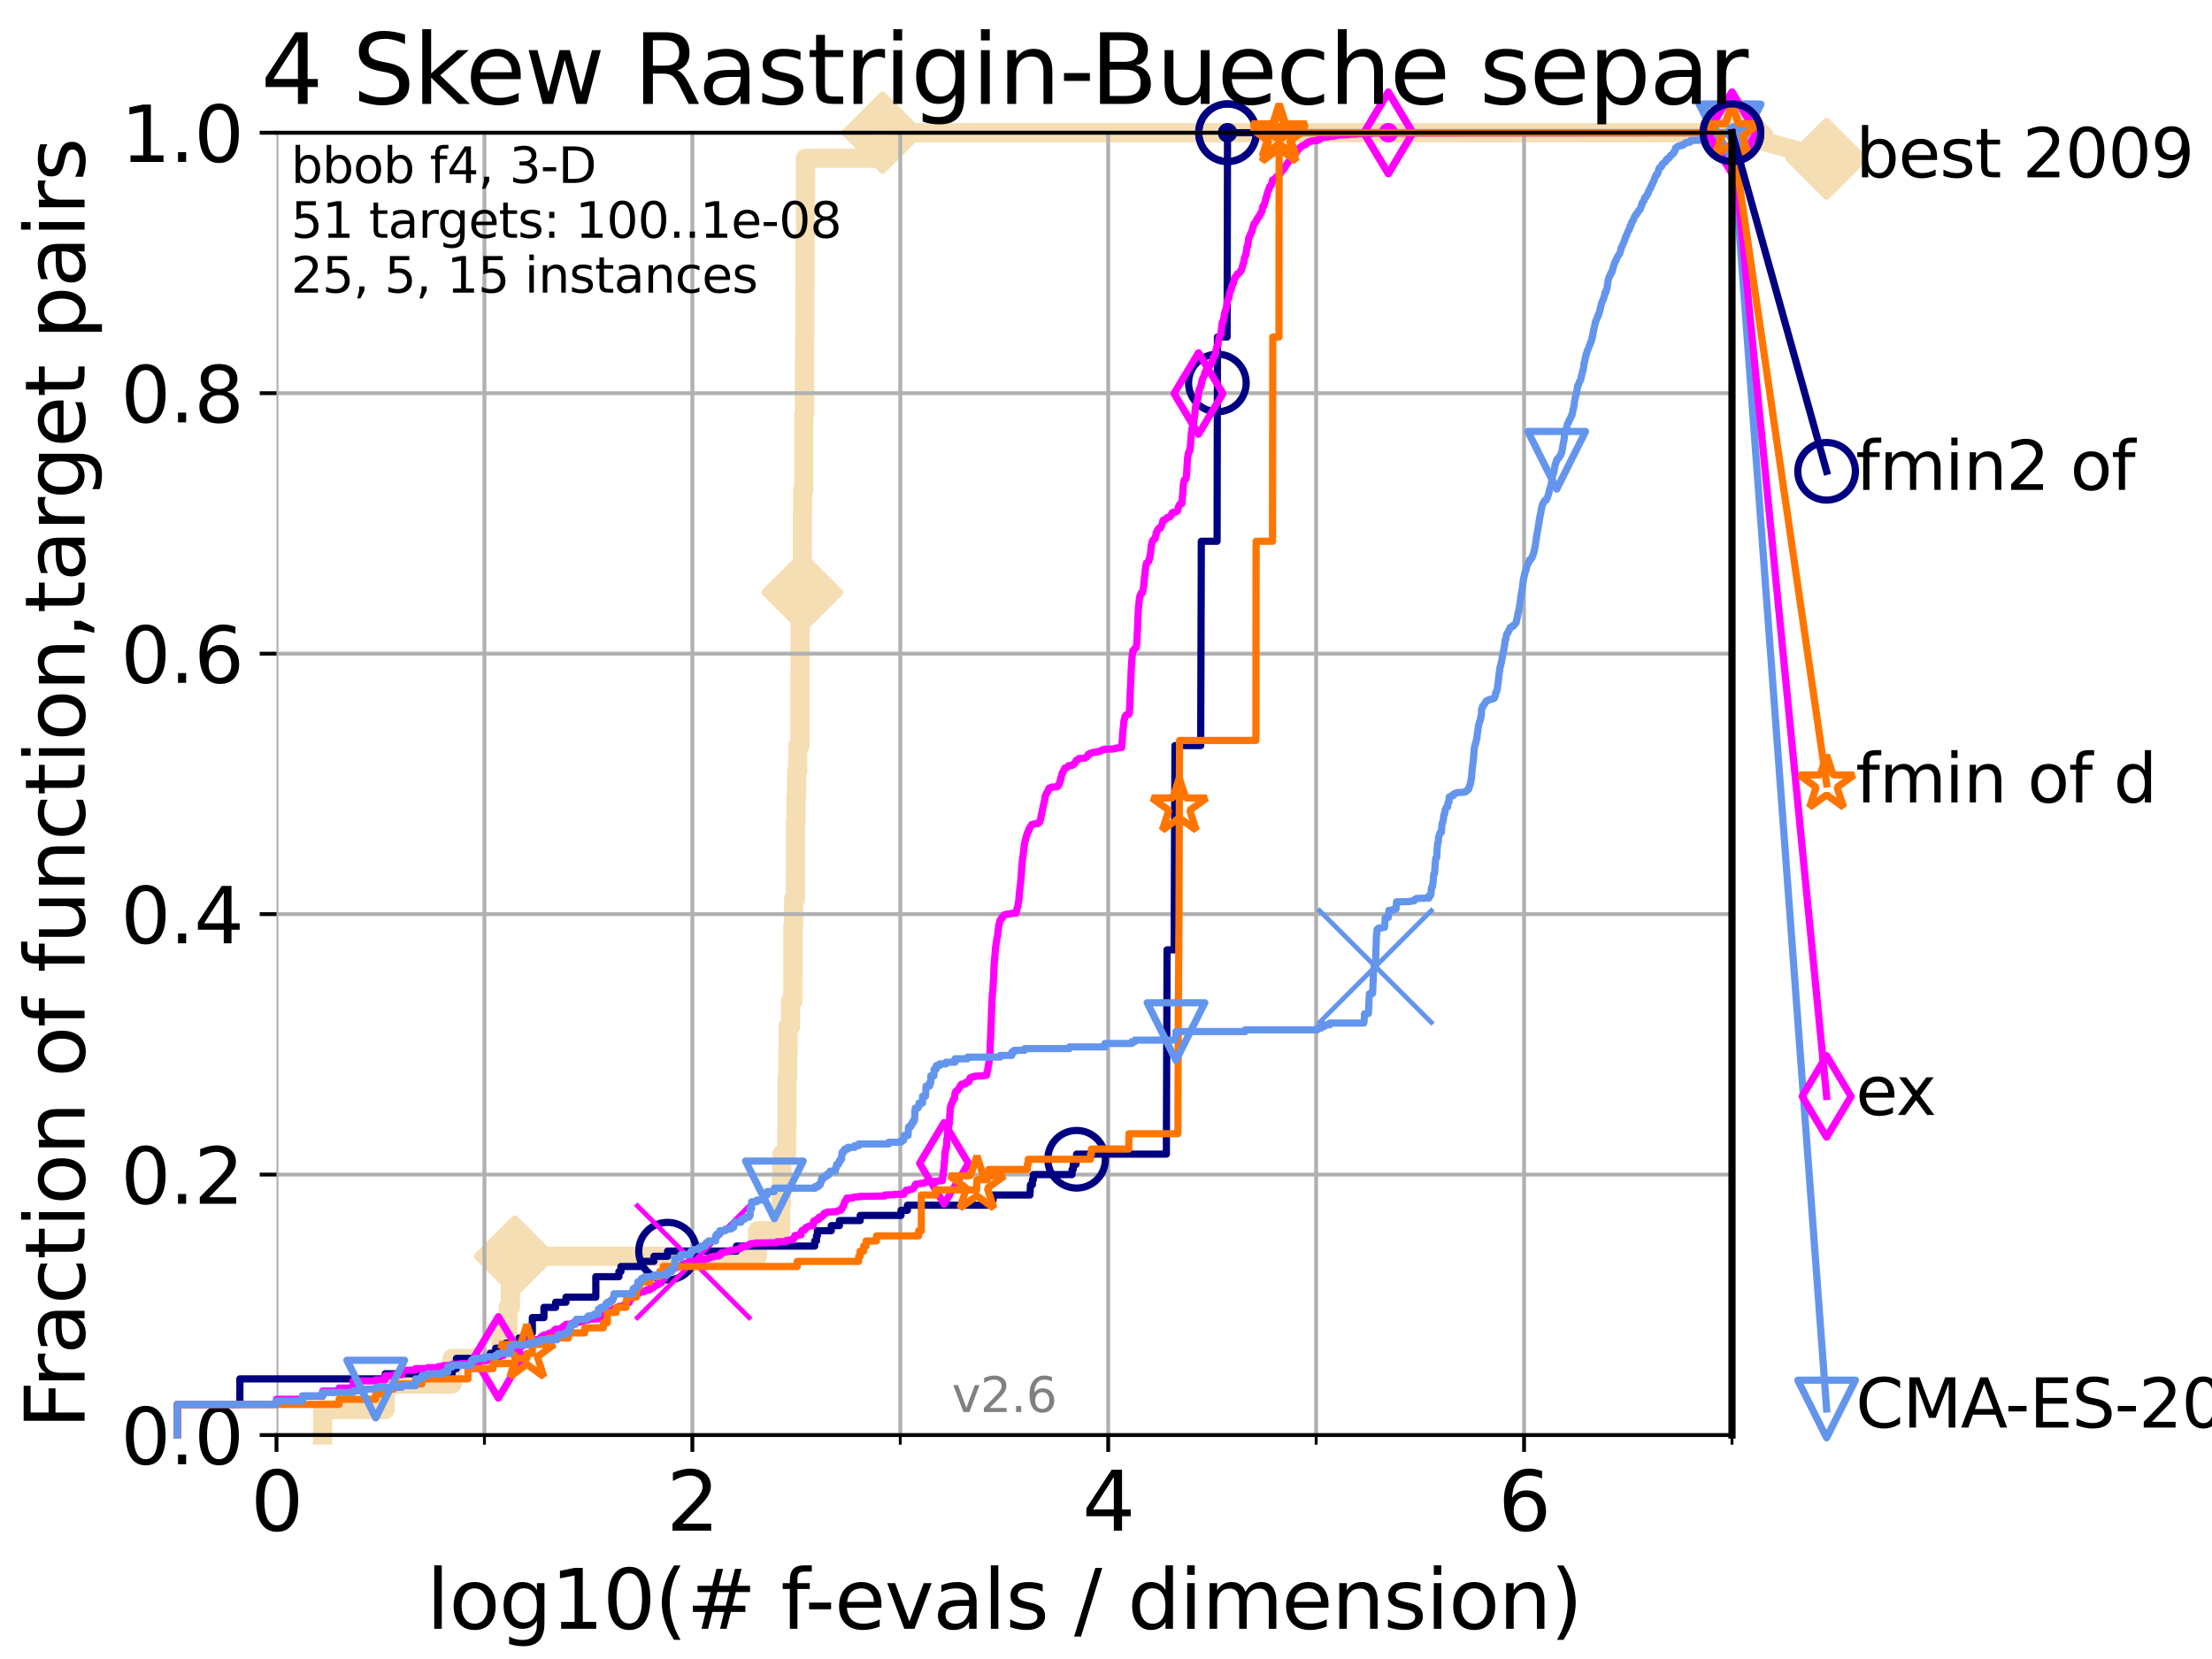 <?xml version="1.0" encoding="utf-8" standalone="no"?>
<!DOCTYPE svg PUBLIC "-//W3C//DTD SVG 1.1//EN"
  "http://www.w3.org/Graphics/SVG/1.1/DTD/svg11.dtd">
<svg xmlns:xlink="http://www.w3.org/1999/xlink" width="460.8pt" height="345.6pt" viewBox="0 0 460.8 345.6" xmlns="http://www.w3.org/2000/svg" version="1.1">
 <defs>
  <style type="text/css">*{stroke-linejoin: round; stroke-linecap: butt}</style>
 </defs>
 <g id="figure_1">
  <g id="patch_1">
   <path d="M 0 345.6 
L 460.8 345.6 
L 460.8 0 
L 0 0 
z
" style="fill: #ffffff"/>
  </g>
  <g id="axes_1">
   <g id="patch_2">
    <path d="M 57.6 298.944 
L 360.806 298.944 
L 360.806 27.648 
L 57.6 27.648 
z
" style="fill: #ffffff"/>
   </g>
   <g id="line2d_1">
    <path d="M 67.209 298.944 
L 67.209 293.624 
L 80.249 293.624 
L 80.249 288.305 
L 94.206 288.305 
L 94.206 282.985 
L 104.345 282.985 
L 104.345 277.666 
L 105.851 277.666 
L 105.851 272.346 
L 106.327 272.346 
L 106.327 267.027 
L 107.245 267.027 
L 107.245 261.707 
L 157.795 261.707 
L 157.795 256.388 
L 162.634 256.388 
L 162.634 251.068 
L 162.752 251.068 
L 162.752 245.749 
L 162.869 245.749 
L 162.869 240.429 
L 163.866 240.429 
L 163.866 235.11 
L 163.932 235.11 
L 163.932 224.471 
L 164.107 224.471 
L 164.107 219.151 
L 164.173 219.151 
L 164.173 213.832 
L 164.687 213.832 
L 164.687 208.512 
L 165.167 208.512 
L 165.167 203.192 
L 165.187 203.192 
L 165.187 192.553 
L 165.331 192.553 
L 165.331 187.234 
L 165.695 187.234 
L 165.695 181.914 
L 165.715 181.914 
L 165.715 171.275 
L 165.815 171.275 
L 165.815 165.956 
L 165.954 165.956 
L 165.954 160.636 
L 166.189 160.636 
L 166.189 155.317 
L 166.652 155.317 
L 166.652 139.358 
L 166.671 139.358 
L 166.671 128.719 
L 167.122 128.719 
L 167.122 123.4 
L 167.141 123.4 
L 167.141 112.76 
L 167.159 112.76 
L 167.159 107.441 
L 167.178 107.441 
L 167.178 102.121 
L 167.453 102.121 
L 167.453 86.163 
L 167.581 86.163 
L 167.581 75.524 
L 167.599 75.524 
L 167.599 70.204 
L 167.653 70.204 
L 167.653 59.565 
L 167.689 59.565 
L 167.689 48.926 
L 167.797 48.926 
L 167.797 32.968 
L 183.843 32.968 
L 183.843 27.648 
L 360.806 27.648 
" style="fill: none; stroke: #f5deb3; stroke-width: 4; stroke-linecap: square"/>
   </g>
   <g id="line2d_2">
    <defs>
     <path id="m57d6fde153" d="M -0 7.778 
L 7.778 0 
L 0 -7.778 
L -7.778 -0 
z
" style="stroke: #f5deb3; stroke-width: 1.5; stroke-linejoin: miter"/>
    </defs>
    <g>
     <use xlink:href="#m57d6fde153" x="107.245" y="261.707" style="fill: #f5deb3; stroke: #f5deb3; stroke-width: 1.5; stroke-linejoin: miter"/>
     <use xlink:href="#m57d6fde153" x="167.141" y="123.4" style="fill: #f5deb3; stroke: #f5deb3; stroke-width: 1.5; stroke-linejoin: miter"/>
     <use xlink:href="#m57d6fde153" x="183.843" y="27.648" style="fill: #f5deb3; stroke: #f5deb3; stroke-width: 1.5; stroke-linejoin: miter"/>
     <use xlink:href="#m57d6fde153" x="183.843" y="27.648" style="fill: #f5deb3; stroke: #f5deb3; stroke-width: 1.5; stroke-linejoin: miter"/>
     <use xlink:href="#m57d6fde153" x="360.806" y="27.648" style="fill: #f5deb3; stroke: #f5deb3; stroke-width: 1.5; stroke-linejoin: miter"/>
    </g>
   </g>
   <g id="line2d_3">
    <path style="fill: none; stroke: #f5deb3; stroke-width: 4; stroke-linecap: square"/>
    <g/>
   </g>
   <g id="line2d_4">
    <path d="M 360.806 27.648 
L 380.515 33.074 
" style="fill: none; stroke: #f5deb3; stroke-width: 4; stroke-linecap: square"/>
    <g>
     <use xlink:href="#m57d6fde153" x="360.806" y="27.648" style="fill: #f5deb3; stroke: #f5deb3; stroke-width: 1.5; stroke-linejoin: miter"/>
     <use xlink:href="#m57d6fde153" x="380.515" y="33.074" style="fill: #f5deb3; stroke: #f5deb3; stroke-width: 1.5; stroke-linejoin: miter"/>
    </g>
   </g>
   <g id="matplotlib.axis_1">
    <g id="xtick_1">
     <g id="line2d_5">
      <path d="M 57.6 298.944 
L 57.6 27.648 
" clip-path="url(#pdb6004be9b)" style="fill: none; stroke: #b0b0b0; stroke-width: 0.8; stroke-linecap: square"/>
     </g>
     <g id="line2d_6">
      <defs>
       <path id="md5f8d173ff" d="M 0 0 
L 0 3.5 
" style="stroke: #000000; stroke-width: 0.8"/>
      </defs>
      <g>
       <use xlink:href="#md5f8d173ff" x="57.6" y="298.944" style="stroke: #000000; stroke-width: 0.8"/>
      </g>
     </g>
     <g id="text_1">
      <!-- 0 -->
      <g transform="translate(52.192 318.861)scale(0.17 -0.17)">
       <defs>
        <path id="DejaVuSans-30" d="M 2034 4250 
Q 1547 4250 1301 3770 
Q 1056 3291 1056 2328 
Q 1056 1369 1301 889 
Q 1547 409 2034 409 
Q 2525 409 2770 889 
Q 3016 1369 3016 2328 
Q 3016 3291 2770 3770 
Q 2525 4250 2034 4250 
z
M 2034 4750 
Q 2819 4750 3233 4129 
Q 3647 3509 3647 2328 
Q 3647 1150 3233 529 
Q 2819 -91 2034 -91 
Q 1250 -91 836 529 
Q 422 1150 422 2328 
Q 422 3509 836 4129 
Q 1250 4750 2034 4750 
z
" transform="scale(0.016)"/>
       </defs>
       <use xlink:href="#DejaVuSans-30"/>
      </g>
     </g>
    </g>
    <g id="xtick_2">
     <g id="line2d_7">
      <path d="M 144.23 298.944 
L 144.23 27.648 
" clip-path="url(#pdb6004be9b)" style="fill: none; stroke: #b0b0b0; stroke-width: 0.8; stroke-linecap: square"/>
     </g>
     <g id="line2d_8">
      <g>
       <use xlink:href="#md5f8d173ff" x="144.23" y="298.944" style="stroke: #000000; stroke-width: 0.8"/>
      </g>
     </g>
     <g id="text_2">
      <!-- 2 -->
      <g transform="translate(138.822 318.861)scale(0.17 -0.17)">
       <defs>
        <path id="DejaVuSans-32" d="M 1228 531 
L 3431 531 
L 3431 0 
L 469 0 
L 469 531 
Q 828 903 1448 1529 
Q 2069 2156 2228 2338 
Q 2531 2678 2651 2914 
Q 2772 3150 2772 3378 
Q 2772 3750 2511 3984 
Q 2250 4219 1831 4219 
Q 1534 4219 1204 4116 
Q 875 4013 500 3803 
L 500 4441 
Q 881 4594 1212 4672 
Q 1544 4750 1819 4750 
Q 2544 4750 2975 4387 
Q 3406 4025 3406 3419 
Q 3406 3131 3298 2873 
Q 3191 2616 2906 2266 
Q 2828 2175 2409 1742 
Q 1991 1309 1228 531 
z
" transform="scale(0.016)"/>
       </defs>
       <use xlink:href="#DejaVuSans-32"/>
      </g>
     </g>
    </g>
    <g id="xtick_3">
     <g id="line2d_9">
      <path d="M 230.861 298.944 
L 230.861 27.648 
" clip-path="url(#pdb6004be9b)" style="fill: none; stroke: #b0b0b0; stroke-width: 0.8; stroke-linecap: square"/>
     </g>
     <g id="line2d_10">
      <g>
       <use xlink:href="#md5f8d173ff" x="230.861" y="298.944" style="stroke: #000000; stroke-width: 0.8"/>
      </g>
     </g>
     <g id="text_3">
      <!-- 4 -->
      <g transform="translate(225.453 318.861)scale(0.17 -0.17)">
       <defs>
        <path id="DejaVuSans-34" d="M 2419 4116 
L 825 1625 
L 2419 1625 
L 2419 4116 
z
M 2253 4666 
L 3047 4666 
L 3047 1625 
L 3713 1625 
L 3713 1100 
L 3047 1100 
L 3047 0 
L 2419 0 
L 2419 1100 
L 313 1100 
L 313 1709 
L 2253 4666 
z
" transform="scale(0.016)"/>
       </defs>
       <use xlink:href="#DejaVuSans-34"/>
      </g>
     </g>
    </g>
    <g id="xtick_4">
     <g id="line2d_11">
      <path d="M 317.491 298.944 
L 317.491 27.648 
" clip-path="url(#pdb6004be9b)" style="fill: none; stroke: #b0b0b0; stroke-width: 0.8; stroke-linecap: square"/>
     </g>
     <g id="line2d_12">
      <g>
       <use xlink:href="#md5f8d173ff" x="317.491" y="298.944" style="stroke: #000000; stroke-width: 0.8"/>
      </g>
     </g>
     <g id="text_4">
      <!-- 6 -->
      <g transform="translate(312.083 318.861)scale(0.17 -0.17)">
       <defs>
        <path id="DejaVuSans-36" d="M 2113 2584 
Q 1688 2584 1439 2293 
Q 1191 2003 1191 1497 
Q 1191 994 1439 701 
Q 1688 409 2113 409 
Q 2538 409 2786 701 
Q 3034 994 3034 1497 
Q 3034 2003 2786 2293 
Q 2538 2584 2113 2584 
z
M 3366 4563 
L 3366 3988 
Q 3128 4100 2886 4159 
Q 2644 4219 2406 4219 
Q 1781 4219 1451 3797 
Q 1122 3375 1075 2522 
Q 1259 2794 1537 2939 
Q 1816 3084 2150 3084 
Q 2853 3084 3261 2657 
Q 3669 2231 3669 1497 
Q 3669 778 3244 343 
Q 2819 -91 2113 -91 
Q 1303 -91 875 529 
Q 447 1150 447 2328 
Q 447 3434 972 4092 
Q 1497 4750 2381 4750 
Q 2619 4750 2861 4703 
Q 3103 4656 3366 4563 
z
" transform="scale(0.016)"/>
       </defs>
       <use xlink:href="#DejaVuSans-36"/>
      </g>
     </g>
    </g>
    <g id="xtick_5">
     <g id="line2d_13">
      <path d="M 100.915 298.944 
L 100.915 27.648 
" clip-path="url(#pdb6004be9b)" style="fill: none; stroke: #b0b0b0; stroke-width: 0.8; stroke-linecap: square"/>
     </g>
     <g id="line2d_14">
      <defs>
       <path id="mf20d6b89de" d="M 0 0 
L 0 2 
" style="stroke: #000000; stroke-width: 0.6"/>
      </defs>
      <g>
       <use xlink:href="#mf20d6b89de" x="100.915" y="298.944" style="stroke: #000000; stroke-width: 0.6"/>
      </g>
     </g>
    </g>
    <g id="xtick_6">
     <g id="line2d_15">
      <path d="M 187.546 298.944 
L 187.546 27.648 
" clip-path="url(#pdb6004be9b)" style="fill: none; stroke: #b0b0b0; stroke-width: 0.8; stroke-linecap: square"/>
     </g>
     <g id="line2d_16">
      <g>
       <use xlink:href="#mf20d6b89de" x="187.546" y="298.944" style="stroke: #000000; stroke-width: 0.6"/>
      </g>
     </g>
    </g>
    <g id="xtick_7">
     <g id="line2d_17">
      <path d="M 274.176 298.944 
L 274.176 27.648 
" clip-path="url(#pdb6004be9b)" style="fill: none; stroke: #b0b0b0; stroke-width: 0.8; stroke-linecap: square"/>
     </g>
     <g id="line2d_18">
      <g>
       <use xlink:href="#mf20d6b89de" x="274.176" y="298.944" style="stroke: #000000; stroke-width: 0.6"/>
      </g>
     </g>
    </g>
    <g id="xtick_8">
     <g id="line2d_19">
      <path d="M 360.806 298.944 
L 360.806 27.648 
" clip-path="url(#pdb6004be9b)" style="fill: none; stroke: #b0b0b0; stroke-width: 0.8; stroke-linecap: square"/>
     </g>
     <g id="line2d_20">
      <g>
       <use xlink:href="#mf20d6b89de" x="360.806" y="298.944" style="stroke: #000000; stroke-width: 0.6"/>
      </g>
     </g>
    </g>
    <g id="text_5">
     <!-- log10(# f-evals / dimension) -->
     <g transform="translate(88.823 339.314)scale(0.17 -0.17)">
      <defs>
       <path id="DejaVuSans-6c" d="M 603 4863 
L 1178 4863 
L 1178 0 
L 603 0 
L 603 4863 
z
" transform="scale(0.016)"/>
       <path id="DejaVuSans-6f" d="M 1959 3097 
Q 1497 3097 1228 2736 
Q 959 2375 959 1747 
Q 959 1119 1226 758 
Q 1494 397 1959 397 
Q 2419 397 2687 759 
Q 2956 1122 2956 1747 
Q 2956 2369 2687 2733 
Q 2419 3097 1959 3097 
z
M 1959 3584 
Q 2709 3584 3137 3096 
Q 3566 2609 3566 1747 
Q 3566 888 3137 398 
Q 2709 -91 1959 -91 
Q 1206 -91 779 398 
Q 353 888 353 1747 
Q 353 2609 779 3096 
Q 1206 3584 1959 3584 
z
" transform="scale(0.016)"/>
       <path id="DejaVuSans-67" d="M 2906 1791 
Q 2906 2416 2648 2759 
Q 2391 3103 1925 3103 
Q 1463 3103 1205 2759 
Q 947 2416 947 1791 
Q 947 1169 1205 825 
Q 1463 481 1925 481 
Q 2391 481 2648 825 
Q 2906 1169 2906 1791 
z
M 3481 434 
Q 3481 -459 3084 -895 
Q 2688 -1331 1869 -1331 
Q 1566 -1331 1297 -1286 
Q 1028 -1241 775 -1147 
L 775 -588 
Q 1028 -725 1275 -790 
Q 1522 -856 1778 -856 
Q 2344 -856 2625 -561 
Q 2906 -266 2906 331 
L 2906 616 
Q 2728 306 2450 153 
Q 2172 0 1784 0 
Q 1141 0 747 490 
Q 353 981 353 1791 
Q 353 2603 747 3093 
Q 1141 3584 1784 3584 
Q 2172 3584 2450 3431 
Q 2728 3278 2906 2969 
L 2906 3500 
L 3481 3500 
L 3481 434 
z
" transform="scale(0.016)"/>
       <path id="DejaVuSans-31" d="M 794 531 
L 1825 531 
L 1825 4091 
L 703 3866 
L 703 4441 
L 1819 4666 
L 2450 4666 
L 2450 531 
L 3481 531 
L 3481 0 
L 794 0 
L 794 531 
z
" transform="scale(0.016)"/>
       <path id="DejaVuSans-28" d="M 1984 4856 
Q 1566 4138 1362 3434 
Q 1159 2731 1159 2009 
Q 1159 1288 1364 580 
Q 1569 -128 1984 -844 
L 1484 -844 
Q 1016 -109 783 600 
Q 550 1309 550 2009 
Q 550 2706 781 3412 
Q 1013 4119 1484 4856 
L 1984 4856 
z
" transform="scale(0.016)"/>
       <path id="DejaVuSans-23" d="M 3272 2816 
L 2363 2816 
L 2100 1772 
L 3016 1772 
L 3272 2816 
z
M 2803 4594 
L 2478 3297 
L 3391 3297 
L 3719 4594 
L 4219 4594 
L 3897 3297 
L 4872 3297 
L 4872 2816 
L 3775 2816 
L 3519 1772 
L 4513 1772 
L 4513 1294 
L 3397 1294 
L 3072 0 
L 2572 0 
L 2894 1294 
L 1978 1294 
L 1656 0 
L 1153 0 
L 1478 1294 
L 494 1294 
L 494 1772 
L 1594 1772 
L 1856 2816 
L 850 2816 
L 850 3297 
L 1978 3297 
L 2297 4594 
L 2803 4594 
z
" transform="scale(0.016)"/>
       <path id="DejaVuSans-20" transform="scale(0.016)"/>
       <path id="DejaVuSans-66" d="M 2375 4863 
L 2375 4384 
L 1825 4384 
Q 1516 4384 1395 4259 
Q 1275 4134 1275 3809 
L 1275 3500 
L 2222 3500 
L 2222 3053 
L 1275 3053 
L 1275 0 
L 697 0 
L 697 3053 
L 147 3053 
L 147 3500 
L 697 3500 
L 697 3744 
Q 697 4328 969 4595 
Q 1241 4863 1831 4863 
L 2375 4863 
z
" transform="scale(0.016)"/>
       <path id="DejaVuSans-2d" d="M 313 2009 
L 1997 2009 
L 1997 1497 
L 313 1497 
L 313 2009 
z
" transform="scale(0.016)"/>
       <path id="DejaVuSans-65" d="M 3597 1894 
L 3597 1613 
L 953 1613 
Q 991 1019 1311 708 
Q 1631 397 2203 397 
Q 2534 397 2845 478 
Q 3156 559 3463 722 
L 3463 178 
Q 3153 47 2828 -22 
Q 2503 -91 2169 -91 
Q 1331 -91 842 396 
Q 353 884 353 1716 
Q 353 2575 817 3079 
Q 1281 3584 2069 3584 
Q 2775 3584 3186 3129 
Q 3597 2675 3597 1894 
z
M 3022 2063 
Q 3016 2534 2758 2815 
Q 2500 3097 2075 3097 
Q 1594 3097 1305 2825 
Q 1016 2553 972 2059 
L 3022 2063 
z
" transform="scale(0.016)"/>
       <path id="DejaVuSans-76" d="M 191 3500 
L 800 3500 
L 1894 563 
L 2988 3500 
L 3597 3500 
L 2284 0 
L 1503 0 
L 191 3500 
z
" transform="scale(0.016)"/>
       <path id="DejaVuSans-61" d="M 2194 1759 
Q 1497 1759 1228 1600 
Q 959 1441 959 1056 
Q 959 750 1161 570 
Q 1363 391 1709 391 
Q 2188 391 2477 730 
Q 2766 1069 2766 1631 
L 2766 1759 
L 2194 1759 
z
M 3341 1997 
L 3341 0 
L 2766 0 
L 2766 531 
Q 2569 213 2275 61 
Q 1981 -91 1556 -91 
Q 1019 -91 701 211 
Q 384 513 384 1019 
Q 384 1609 779 1909 
Q 1175 2209 1959 2209 
L 2766 2209 
L 2766 2266 
Q 2766 2663 2505 2880 
Q 2244 3097 1772 3097 
Q 1472 3097 1187 3025 
Q 903 2953 641 2809 
L 641 3341 
Q 956 3463 1253 3523 
Q 1550 3584 1831 3584 
Q 2591 3584 2966 3190 
Q 3341 2797 3341 1997 
z
" transform="scale(0.016)"/>
       <path id="DejaVuSans-73" d="M 2834 3397 
L 2834 2853 
Q 2591 2978 2328 3040 
Q 2066 3103 1784 3103 
Q 1356 3103 1142 2972 
Q 928 2841 928 2578 
Q 928 2378 1081 2264 
Q 1234 2150 1697 2047 
L 1894 2003 
Q 2506 1872 2764 1633 
Q 3022 1394 3022 966 
Q 3022 478 2636 193 
Q 2250 -91 1575 -91 
Q 1294 -91 989 -36 
Q 684 19 347 128 
L 347 722 
Q 666 556 975 473 
Q 1284 391 1588 391 
Q 1994 391 2212 530 
Q 2431 669 2431 922 
Q 2431 1156 2273 1281 
Q 2116 1406 1581 1522 
L 1381 1569 
Q 847 1681 609 1914 
Q 372 2147 372 2553 
Q 372 3047 722 3315 
Q 1072 3584 1716 3584 
Q 2034 3584 2315 3537 
Q 2597 3491 2834 3397 
z
" transform="scale(0.016)"/>
       <path id="DejaVuSans-2f" d="M 1625 4666 
L 2156 4666 
L 531 -594 
L 0 -594 
L 1625 4666 
z
" transform="scale(0.016)"/>
       <path id="DejaVuSans-64" d="M 2906 2969 
L 2906 4863 
L 3481 4863 
L 3481 0 
L 2906 0 
L 2906 525 
Q 2725 213 2448 61 
Q 2172 -91 1784 -91 
Q 1150 -91 751 415 
Q 353 922 353 1747 
Q 353 2572 751 3078 
Q 1150 3584 1784 3584 
Q 2172 3584 2448 3432 
Q 2725 3281 2906 2969 
z
M 947 1747 
Q 947 1113 1208 752 
Q 1469 391 1925 391 
Q 2381 391 2643 752 
Q 2906 1113 2906 1747 
Q 2906 2381 2643 2742 
Q 2381 3103 1925 3103 
Q 1469 3103 1208 2742 
Q 947 2381 947 1747 
z
" transform="scale(0.016)"/>
       <path id="DejaVuSans-69" d="M 603 3500 
L 1178 3500 
L 1178 0 
L 603 0 
L 603 3500 
z
M 603 4863 
L 1178 4863 
L 1178 4134 
L 603 4134 
L 603 4863 
z
" transform="scale(0.016)"/>
       <path id="DejaVuSans-6d" d="M 3328 2828 
Q 3544 3216 3844 3400 
Q 4144 3584 4550 3584 
Q 5097 3584 5394 3201 
Q 5691 2819 5691 2113 
L 5691 0 
L 5113 0 
L 5113 2094 
Q 5113 2597 4934 2840 
Q 4756 3084 4391 3084 
Q 3944 3084 3684 2787 
Q 3425 2491 3425 1978 
L 3425 0 
L 2847 0 
L 2847 2094 
Q 2847 2600 2669 2842 
Q 2491 3084 2119 3084 
Q 1678 3084 1418 2786 
Q 1159 2488 1159 1978 
L 1159 0 
L 581 0 
L 581 3500 
L 1159 3500 
L 1159 2956 
Q 1356 3278 1631 3431 
Q 1906 3584 2284 3584 
Q 2666 3584 2933 3390 
Q 3200 3197 3328 2828 
z
" transform="scale(0.016)"/>
       <path id="DejaVuSans-6e" d="M 3513 2113 
L 3513 0 
L 2938 0 
L 2938 2094 
Q 2938 2591 2744 2837 
Q 2550 3084 2163 3084 
Q 1697 3084 1428 2787 
Q 1159 2491 1159 1978 
L 1159 0 
L 581 0 
L 581 3500 
L 1159 3500 
L 1159 2956 
Q 1366 3272 1645 3428 
Q 1925 3584 2291 3584 
Q 2894 3584 3203 3211 
Q 3513 2838 3513 2113 
z
" transform="scale(0.016)"/>
       <path id="DejaVuSans-29" d="M 513 4856 
L 1013 4856 
Q 1481 4119 1714 3412 
Q 1947 2706 1947 2009 
Q 1947 1309 1714 600 
Q 1481 -109 1013 -844 
L 513 -844 
Q 928 -128 1133 580 
Q 1338 1288 1338 2009 
Q 1338 2731 1133 3434 
Q 928 4138 513 4856 
z
" transform="scale(0.016)"/>
      </defs>
      <use xlink:href="#DejaVuSans-6c"/>
      <use xlink:href="#DejaVuSans-6f" x="27.783"/>
      <use xlink:href="#DejaVuSans-67" x="88.965"/>
      <use xlink:href="#DejaVuSans-31" x="152.441"/>
      <use xlink:href="#DejaVuSans-30" x="216.064"/>
      <use xlink:href="#DejaVuSans-28" x="279.688"/>
      <use xlink:href="#DejaVuSans-23" x="318.701"/>
      <use xlink:href="#DejaVuSans-20" x="402.49"/>
      <use xlink:href="#DejaVuSans-66" x="434.277"/>
      <use xlink:href="#DejaVuSans-2d" x="463.982"/>
      <use xlink:href="#DejaVuSans-65" x="500.066"/>
      <use xlink:href="#DejaVuSans-76" x="561.59"/>
      <use xlink:href="#DejaVuSans-61" x="620.77"/>
      <use xlink:href="#DejaVuSans-6c" x="682.049"/>
      <use xlink:href="#DejaVuSans-73" x="709.832"/>
      <use xlink:href="#DejaVuSans-20" x="761.932"/>
      <use xlink:href="#DejaVuSans-2f" x="793.719"/>
      <use xlink:href="#DejaVuSans-20" x="827.41"/>
      <use xlink:href="#DejaVuSans-64" x="859.197"/>
      <use xlink:href="#DejaVuSans-69" x="922.674"/>
      <use xlink:href="#DejaVuSans-6d" x="950.457"/>
      <use xlink:href="#DejaVuSans-65" x="1047.869"/>
      <use xlink:href="#DejaVuSans-6e" x="1109.393"/>
      <use xlink:href="#DejaVuSans-73" x="1172.771"/>
      <use xlink:href="#DejaVuSans-69" x="1224.871"/>
      <use xlink:href="#DejaVuSans-6f" x="1252.654"/>
      <use xlink:href="#DejaVuSans-6e" x="1313.836"/>
      <use xlink:href="#DejaVuSans-29" x="1377.215"/>
     </g>
    </g>
   </g>
   <g id="matplotlib.axis_2">
    <g id="ytick_1">
     <g id="line2d_21">
      <path d="M 57.6 298.944 
L 360.806 298.944 
" clip-path="url(#pdb6004be9b)" style="fill: none; stroke: #b0b0b0; stroke-width: 0.8; stroke-linecap: square"/>
     </g>
     <g id="line2d_22">
      <defs>
       <path id="md711e56ecd" d="M 0 0 
L -3.5 0 
" style="stroke: #000000; stroke-width: 0.8"/>
      </defs>
      <g>
       <use xlink:href="#md711e56ecd" x="57.6" y="298.944" style="stroke: #000000; stroke-width: 0.8"/>
      </g>
     </g>
     <g id="text_6">
      <!-- 0.0 -->
      <g transform="translate(25.155 305.023)scale(0.16 -0.16)">
       <defs>
        <path id="DejaVuSans-2e" d="M 684 794 
L 1344 794 
L 1344 0 
L 684 0 
L 684 794 
z
" transform="scale(0.016)"/>
       </defs>
       <use xlink:href="#DejaVuSans-30"/>
       <use xlink:href="#DejaVuSans-2e" x="63.623"/>
       <use xlink:href="#DejaVuSans-30" x="95.41"/>
      </g>
     </g>
    </g>
    <g id="ytick_2">
     <g id="line2d_23">
      <path d="M 57.6 244.685 
L 360.806 244.685 
" clip-path="url(#pdb6004be9b)" style="fill: none; stroke: #b0b0b0; stroke-width: 0.8; stroke-linecap: square"/>
     </g>
     <g id="line2d_24">
      <g>
       <use xlink:href="#md711e56ecd" x="57.6" y="244.685" style="stroke: #000000; stroke-width: 0.8"/>
      </g>
     </g>
     <g id="text_7">
      <!-- 0.2 -->
      <g transform="translate(25.155 250.764)scale(0.16 -0.16)">
       <use xlink:href="#DejaVuSans-30"/>
       <use xlink:href="#DejaVuSans-2e" x="63.623"/>
       <use xlink:href="#DejaVuSans-32" x="95.41"/>
      </g>
     </g>
    </g>
    <g id="ytick_3">
     <g id="line2d_25">
      <path d="M 57.6 190.426 
L 360.806 190.426 
" clip-path="url(#pdb6004be9b)" style="fill: none; stroke: #b0b0b0; stroke-width: 0.8; stroke-linecap: square"/>
     </g>
     <g id="line2d_26">
      <g>
       <use xlink:href="#md711e56ecd" x="57.6" y="190.426" style="stroke: #000000; stroke-width: 0.8"/>
      </g>
     </g>
     <g id="text_8">
      <!-- 0.4 -->
      <g transform="translate(25.155 196.504)scale(0.16 -0.16)">
       <use xlink:href="#DejaVuSans-30"/>
       <use xlink:href="#DejaVuSans-2e" x="63.623"/>
       <use xlink:href="#DejaVuSans-34" x="95.41"/>
      </g>
     </g>
    </g>
    <g id="ytick_4">
     <g id="line2d_27">
      <path d="M 57.6 136.166 
L 360.806 136.166 
" clip-path="url(#pdb6004be9b)" style="fill: none; stroke: #b0b0b0; stroke-width: 0.8; stroke-linecap: square"/>
     </g>
     <g id="line2d_28">
      <g>
       <use xlink:href="#md711e56ecd" x="57.6" y="136.166" style="stroke: #000000; stroke-width: 0.8"/>
      </g>
     </g>
     <g id="text_9">
      <!-- 0.6 -->
      <g transform="translate(25.155 142.245)scale(0.16 -0.16)">
       <use xlink:href="#DejaVuSans-30"/>
       <use xlink:href="#DejaVuSans-2e" x="63.623"/>
       <use xlink:href="#DejaVuSans-36" x="95.41"/>
      </g>
     </g>
    </g>
    <g id="ytick_5">
     <g id="line2d_29">
      <path d="M 57.6 81.907 
L 360.806 81.907 
" clip-path="url(#pdb6004be9b)" style="fill: none; stroke: #b0b0b0; stroke-width: 0.8; stroke-linecap: square"/>
     </g>
     <g id="line2d_30">
      <g>
       <use xlink:href="#md711e56ecd" x="57.6" y="81.907" style="stroke: #000000; stroke-width: 0.8"/>
      </g>
     </g>
     <g id="text_10">
      <!-- 0.8 -->
      <g transform="translate(25.155 87.986)scale(0.16 -0.16)">
       <defs>
        <path id="DejaVuSans-38" d="M 2034 2216 
Q 1584 2216 1326 1975 
Q 1069 1734 1069 1313 
Q 1069 891 1326 650 
Q 1584 409 2034 409 
Q 2484 409 2743 651 
Q 3003 894 3003 1313 
Q 3003 1734 2745 1975 
Q 2488 2216 2034 2216 
z
M 1403 2484 
Q 997 2584 770 2862 
Q 544 3141 544 3541 
Q 544 4100 942 4425 
Q 1341 4750 2034 4750 
Q 2731 4750 3128 4425 
Q 3525 4100 3525 3541 
Q 3525 3141 3298 2862 
Q 3072 2584 2669 2484 
Q 3125 2378 3379 2068 
Q 3634 1759 3634 1313 
Q 3634 634 3220 271 
Q 2806 -91 2034 -91 
Q 1263 -91 848 271 
Q 434 634 434 1313 
Q 434 1759 690 2068 
Q 947 2378 1403 2484 
z
M 1172 3481 
Q 1172 3119 1398 2916 
Q 1625 2713 2034 2713 
Q 2441 2713 2670 2916 
Q 2900 3119 2900 3481 
Q 2900 3844 2670 4047 
Q 2441 4250 2034 4250 
Q 1625 4250 1398 4047 
Q 1172 3844 1172 3481 
z
" transform="scale(0.016)"/>
       </defs>
       <use xlink:href="#DejaVuSans-30"/>
       <use xlink:href="#DejaVuSans-2e" x="63.623"/>
       <use xlink:href="#DejaVuSans-38" x="95.41"/>
      </g>
     </g>
    </g>
    <g id="ytick_6">
     <g id="line2d_31">
      <path d="M 57.6 27.648 
L 360.806 27.648 
" clip-path="url(#pdb6004be9b)" style="fill: none; stroke: #b0b0b0; stroke-width: 0.8; stroke-linecap: square"/>
     </g>
     <g id="line2d_32">
      <g>
       <use xlink:href="#md711e56ecd" x="57.6" y="27.648" style="stroke: #000000; stroke-width: 0.8"/>
      </g>
     </g>
     <g id="text_11">
      <!-- 1.0 -->
      <g transform="translate(25.155 33.727)scale(0.16 -0.16)">
       <use xlink:href="#DejaVuSans-31"/>
       <use xlink:href="#DejaVuSans-2e" x="63.623"/>
       <use xlink:href="#DejaVuSans-30" x="95.41"/>
      </g>
     </g>
    </g>
    <g id="text_12">
     <!-- Fraction of function,target pairs -->
     <g transform="translate(17.62 297.681)rotate(-90)scale(0.17 -0.17)">
      <defs>
       <path id="DejaVuSans-46" d="M 628 4666 
L 3309 4666 
L 3309 4134 
L 1259 4134 
L 1259 2759 
L 3109 2759 
L 3109 2228 
L 1259 2228 
L 1259 0 
L 628 0 
L 628 4666 
z
" transform="scale(0.016)"/>
       <path id="DejaVuSans-72" d="M 2631 2963 
Q 2534 3019 2420 3045 
Q 2306 3072 2169 3072 
Q 1681 3072 1420 2755 
Q 1159 2438 1159 1844 
L 1159 0 
L 581 0 
L 581 3500 
L 1159 3500 
L 1159 2956 
Q 1341 3275 1631 3429 
Q 1922 3584 2338 3584 
Q 2397 3584 2469 3576 
Q 2541 3569 2628 3553 
L 2631 2963 
z
" transform="scale(0.016)"/>
       <path id="DejaVuSans-63" d="M 3122 3366 
L 3122 2828 
Q 2878 2963 2633 3030 
Q 2388 3097 2138 3097 
Q 1578 3097 1268 2742 
Q 959 2388 959 1747 
Q 959 1106 1268 751 
Q 1578 397 2138 397 
Q 2388 397 2633 464 
Q 2878 531 3122 666 
L 3122 134 
Q 2881 22 2623 -34 
Q 2366 -91 2075 -91 
Q 1284 -91 818 406 
Q 353 903 353 1747 
Q 353 2603 823 3093 
Q 1294 3584 2113 3584 
Q 2378 3584 2631 3529 
Q 2884 3475 3122 3366 
z
" transform="scale(0.016)"/>
       <path id="DejaVuSans-74" d="M 1172 4494 
L 1172 3500 
L 2356 3500 
L 2356 3053 
L 1172 3053 
L 1172 1153 
Q 1172 725 1289 603 
Q 1406 481 1766 481 
L 2356 481 
L 2356 0 
L 1766 0 
Q 1100 0 847 248 
Q 594 497 594 1153 
L 594 3053 
L 172 3053 
L 172 3500 
L 594 3500 
L 594 4494 
L 1172 4494 
z
" transform="scale(0.016)"/>
       <path id="DejaVuSans-75" d="M 544 1381 
L 544 3500 
L 1119 3500 
L 1119 1403 
Q 1119 906 1312 657 
Q 1506 409 1894 409 
Q 2359 409 2629 706 
Q 2900 1003 2900 1516 
L 2900 3500 
L 3475 3500 
L 3475 0 
L 2900 0 
L 2900 538 
Q 2691 219 2414 64 
Q 2138 -91 1772 -91 
Q 1169 -91 856 284 
Q 544 659 544 1381 
z
M 1991 3584 
L 1991 3584 
z
" transform="scale(0.016)"/>
       <path id="DejaVuSans-2c" d="M 750 794 
L 1409 794 
L 1409 256 
L 897 -744 
L 494 -744 
L 750 256 
L 750 794 
z
" transform="scale(0.016)"/>
       <path id="DejaVuSans-70" d="M 1159 525 
L 1159 -1331 
L 581 -1331 
L 581 3500 
L 1159 3500 
L 1159 2969 
Q 1341 3281 1617 3432 
Q 1894 3584 2278 3584 
Q 2916 3584 3314 3078 
Q 3713 2572 3713 1747 
Q 3713 922 3314 415 
Q 2916 -91 2278 -91 
Q 1894 -91 1617 61 
Q 1341 213 1159 525 
z
M 3116 1747 
Q 3116 2381 2855 2742 
Q 2594 3103 2138 3103 
Q 1681 3103 1420 2742 
Q 1159 2381 1159 1747 
Q 1159 1113 1420 752 
Q 1681 391 2138 391 
Q 2594 391 2855 752 
Q 3116 1113 3116 1747 
z
" transform="scale(0.016)"/>
      </defs>
      <use xlink:href="#DejaVuSans-46"/>
      <use xlink:href="#DejaVuSans-72" x="50.27"/>
      <use xlink:href="#DejaVuSans-61" x="91.383"/>
      <use xlink:href="#DejaVuSans-63" x="152.662"/>
      <use xlink:href="#DejaVuSans-74" x="207.643"/>
      <use xlink:href="#DejaVuSans-69" x="246.852"/>
      <use xlink:href="#DejaVuSans-6f" x="274.635"/>
      <use xlink:href="#DejaVuSans-6e" x="335.816"/>
      <use xlink:href="#DejaVuSans-20" x="399.195"/>
      <use xlink:href="#DejaVuSans-6f" x="430.982"/>
      <use xlink:href="#DejaVuSans-66" x="492.164"/>
      <use xlink:href="#DejaVuSans-20" x="527.369"/>
      <use xlink:href="#DejaVuSans-66" x="559.156"/>
      <use xlink:href="#DejaVuSans-75" x="594.361"/>
      <use xlink:href="#DejaVuSans-6e" x="657.74"/>
      <use xlink:href="#DejaVuSans-63" x="721.119"/>
      <use xlink:href="#DejaVuSans-74" x="776.1"/>
      <use xlink:href="#DejaVuSans-69" x="815.309"/>
      <use xlink:href="#DejaVuSans-6f" x="843.092"/>
      <use xlink:href="#DejaVuSans-6e" x="904.273"/>
      <use xlink:href="#DejaVuSans-2c" x="967.652"/>
      <use xlink:href="#DejaVuSans-74" x="999.439"/>
      <use xlink:href="#DejaVuSans-61" x="1038.648"/>
      <use xlink:href="#DejaVuSans-72" x="1099.928"/>
      <use xlink:href="#DejaVuSans-67" x="1139.291"/>
      <use xlink:href="#DejaVuSans-65" x="1202.768"/>
      <use xlink:href="#DejaVuSans-74" x="1264.291"/>
      <use xlink:href="#DejaVuSans-20" x="1303.5"/>
      <use xlink:href="#DejaVuSans-70" x="1335.287"/>
      <use xlink:href="#DejaVuSans-61" x="1398.764"/>
      <use xlink:href="#DejaVuSans-69" x="1460.043"/>
      <use xlink:href="#DejaVuSans-72" x="1487.826"/>
      <use xlink:href="#DejaVuSans-73" x="1528.939"/>
     </g>
    </g>
   </g>
   <g id="line2d_33">
    <defs>
     <path id="m6d35a2914a" d="M 0 1.5 
C 0.398 1.5 0.779 1.342 1.061 1.061 
C 1.342 0.779 1.5 0.398 1.5 0 
C 1.5 -0.398 1.342 -0.779 1.061 -1.061 
C 0.779 -1.342 0.398 -1.5 0 -1.5 
C -0.398 -1.5 -0.779 -1.342 -1.061 -1.061 
C -1.342 -0.779 -1.5 -0.398 -1.5 0 
C -1.5 0.398 -1.342 0.779 -1.061 1.061 
C -0.779 1.342 -0.398 1.5 0 1.5 
z
" style="stroke: #f5deb3"/>
    </defs>
    <g>
     <use xlink:href="#m6d35a2914a" x="183.843" y="27.648" style="fill: #f5deb3; stroke: #f5deb3"/>
     <use xlink:href="#m6d35a2914a" x="183.843" y="27.648" style="fill: #f5deb3; stroke: #f5deb3"/>
    </g>
   </g>
   <g id="line2d_34">
    <defs>
     <path id="m0a5a4d2ec5" d="M 0 1.5 
C 0.398 1.5 0.779 1.342 1.061 1.061 
C 1.342 0.779 1.5 0.398 1.5 0 
C 1.5 -0.398 1.342 -0.779 1.061 -1.061 
C 0.779 -1.342 0.398 -1.5 0 -1.5 
C -0.398 -1.5 -0.779 -1.342 -1.061 -1.061 
C -1.342 -0.779 -1.5 -0.398 -1.5 0 
C -1.5 0.398 -1.342 0.779 -1.061 1.061 
C -0.779 1.342 -0.398 1.5 0 1.5 
z
" style="stroke: #000080"/>
    </defs>
    <g>
     <use xlink:href="#m0a5a4d2ec5" x="255.716" y="27.648" style="fill: #000080; stroke: #000080"/>
     <use xlink:href="#m0a5a4d2ec5" x="255.716" y="27.648" style="fill: #000080; stroke: #000080"/>
    </g>
   </g>
   <g id="line2d_35">
    <path d="M 36.933 298.944 
L 36.933 292.561 
L 49.973 292.561 
L 49.973 287.241 
L 80.249 287.241 
L 80.249 286.177 
L 94.206 286.177 
L 94.206 285.113 
L 95.081 285.113 
L 95.081 282.985 
L 102.129 282.985 
L 102.129 281.922 
L 103.27 281.922 
L 103.27 280.858 
L 105.362 280.858 
L 105.362 279.794 
L 108.12 279.794 
L 108.12 278.73 
L 109.361 278.73 
L 109.361 277.666 
L 110.897 277.666 
L 110.897 274.474 
L 113.317 274.474 
L 113.317 272.346 
L 115.747 272.346 
L 115.747 271.282 
L 117.9 271.282 
L 117.9 270.219 
L 124.12 270.219 
L 124.12 265.963 
L 128.928 265.963 
L 128.928 264.899 
L 129.348 264.899 
L 129.348 263.835 
L 133.546 263.835 
L 133.546 262.771 
L 136.223 262.771 
L 136.223 261.707 
L 139.068 261.707 
L 139.068 260.643 
L 153.421 260.643 
L 153.421 259.579 
L 169.72 259.579 
L 169.72 258.516 
L 170.088 258.516 
L 170.088 257.452 
L 170.277 257.452 
L 170.277 256.388 
L 173.168 256.388 
L 173.168 255.324 
L 174.867 255.324 
L 174.867 254.26 
L 179.199 254.26 
L 179.199 253.196 
L 187.702 253.196 
L 187.702 252.132 
L 189.028 252.132 
L 189.028 251.068 
L 206.657 251.068 
L 206.657 250.004 
L 206.887 250.004 
L 206.887 248.94 
L 214.563 248.94 
L 214.659 246.813 
L 215.066 246.813 
L 215.066 245.749 
L 215.27 245.749 
L 215.27 244.685 
L 223.326 244.685 
L 223.326 243.621 
L 223.574 243.621 
L 223.574 242.557 
L 224.16 242.557 
L 224.16 241.493 
L 224.275 241.493 
L 224.275 240.429 
L 242.977 240.429 
L 243.084 208.512 
L 243.091 208.512 
L 243.121 197.873 
L 244.603 197.873 
L 244.709 165.956 
L 244.729 165.956 
L 244.768 155.317 
L 250.127 155.317 
L 250.238 119.144 
L 250.239 119.144 
L 250.252 112.76 
L 253.541 112.76 
L 253.617 70.204 
L 255.626 70.204 
L 255.716 27.648 
L 360.806 27.648 
L 360.806 27.648 
" style="fill: none; stroke: #000080; stroke-width: 1.5; stroke-linecap: square"/>
   </g>
   <g id="line2d_36">
    <defs>
     <path id="m129e3ad59f" d="M 0 6 
C 1.591 6 3.117 5.368 4.243 4.243 
C 5.368 3.117 6 1.591 6 0 
C 6 -1.591 5.368 -3.117 4.243 -4.243 
C 3.117 -5.368 1.591 -6 0 -6 
C -1.591 -6 -3.117 -5.368 -4.243 -4.243 
C -5.368 -3.117 -6 -1.591 -6 0 
C -6 1.591 -5.368 3.117 -4.243 4.243 
C -3.117 5.368 -1.591 6 0 6 
z
" style="stroke: #000080; stroke-width: 1.5"/>
    </defs>
    <g>
     <use xlink:href="#m129e3ad59f" x="139.068" y="260.643" style="fill-opacity: 0; stroke: #000080; stroke-width: 1.5"/>
     <use xlink:href="#m129e3ad59f" x="224.275" y="241.493" style="fill-opacity: 0; stroke: #000080; stroke-width: 1.5"/>
     <use xlink:href="#m129e3ad59f" x="253.602" y="79.779" style="fill-opacity: 0; stroke: #000080; stroke-width: 1.5"/>
     <use xlink:href="#m129e3ad59f" x="255.716" y="27.648" style="fill-opacity: 0; stroke: #000080; stroke-width: 1.5"/>
     <use xlink:href="#m129e3ad59f" x="255.716" y="27.648" style="fill-opacity: 0; stroke: #000080; stroke-width: 1.5"/>
     <use xlink:href="#m129e3ad59f" x="360.806" y="27.648" style="fill-opacity: 0; stroke: #000080; stroke-width: 1.5"/>
    </g>
   </g>
   <g id="line2d_37">
    <path style="fill: none; stroke: #000080; stroke-width: 1.5; stroke-linecap: square"/>
    <g/>
   </g>
   <g id="line2d_38">
    <defs>
     <path id="mb8fcfac57b" d="M 0 1.5 
C 0.398 1.5 0.779 1.342 1.061 1.061 
C 1.342 0.779 1.5 0.398 1.5 0 
C 1.5 -0.398 1.342 -0.779 1.061 -1.061 
C 0.779 -1.342 0.398 -1.5 0 -1.5 
C -0.398 -1.5 -0.779 -1.342 -1.061 -1.061 
C -1.342 -0.779 -1.5 -0.398 -1.5 0 
C -1.5 0.398 -1.342 0.779 -1.061 1.061 
C -0.779 1.342 -0.398 1.5 0 1.5 
z
" style="stroke: #ff00ff"/>
    </defs>
    <g>
     <use xlink:href="#mb8fcfac57b" x="289.218" y="27.648" style="fill: #ff00ff; stroke: #ff00ff"/>
     <use xlink:href="#mb8fcfac57b" x="289.218" y="27.648" style="fill: #ff00ff; stroke: #ff00ff"/>
    </g>
   </g>
   <g id="line2d_39">
    <path d="M 36.933 298.944 
L 36.933 292.561 
L 57.6 292.561 
L 57.6 291.497 
L 63.012 291.497 
L 63.012 290.858 
L 67.209 290.858 
L 67.209 289.794 
L 70.639 289.794 
L 70.639 289.156 
L 73.539 289.156 
L 73.539 287.667 
L 78.267 287.667 
L 78.267 287.454 
L 80.249 287.454 
L 80.249 286.603 
L 82.042 286.603 
L 82.042 286.39 
L 83.678 286.39 
L 83.678 285.468 
L 86.578 285.397 
L 86.578 285.113 
L 89.09 285.113 
L 89.09 284.9 
L 91.306 284.9 
L 91.306 284.688 
L 92.323 284.617 
L 92.323 284.475 
L 94.206 284.475 
L 94.206 284.191 
L 95.917 284.191 
L 95.917 284.049 
L 98.223 284.049 
L 98.223 283.837 
L 99.617 283.837 
L 99.617 283.411 
L 101.532 283.411 
L 101.532 283.198 
L 103.27 283.198 
L 103.27 282.773 
L 103.815 282.773 
L 103.815 282.56 
L 104.345 282.56 
L 104.345 282.347 
L 104.86 282.347 
L 104.86 281.638 
L 105.362 281.638 
L 105.362 281.283 
L 107.687 281.212 
L 107.687 281.141 
L 108.12 281.141 
L 108.12 280.361 
L 108.956 280.361 
L 108.956 279.936 
L 110.145 279.865 
L 110.145 279.368 
L 111.621 279.297 
L 111.621 279.084 
L 112.318 279.084 
L 112.318 278.943 
L 112.657 278.943 
L 112.657 278.517 
L 112.989 278.517 
L 112.989 278.304 
L 113.317 278.304 
L 113.317 278.091 
L 114.265 278.021 
L 114.265 277.808 
L 114.571 277.808 
L 114.571 277.666 
L 115.46 277.666 
L 115.46 277.098 
L 115.747 277.098 
L 115.747 276.886 
L 116.854 276.886 
L 116.854 276.673 
L 117.384 276.673 
L 117.384 276.247 
L 117.9 276.176 
L 117.9 275.893 
L 119.129 275.822 
L 119.129 275.68 
L 119.6 275.68 
L 119.6 275.467 
L 120.727 275.467 
L 120.727 275.396 
L 120.727 275.183 
L 121.582 275.183 
L 121.582 275.042 
L 122.599 274.971 
L 122.599 274.829 
L 124.66 274.758 
L 124.66 274.332 
L 125.185 274.332 
L 125.185 273.907 
L 125.696 273.907 
L 125.696 273.197 
L 126.677 273.127 
L 126.677 273.056 
L 127.61 273.056 
L 127.61 272.843 
L 127.761 272.843 
L 127.761 272.63 
L 128.643 272.559 
L 128.643 272.346 
L 128.928 272.346 
L 128.928 272.134 
L 129.893 272.063 
L 129.893 271.921 
L 130.16 271.921 
L 130.16 271.779 
L 130.292 271.779 
L 130.292 271.424 
L 131.065 271.353 
L 131.065 270.928 
L 131.191 270.928 
L 131.191 270.715 
L 131.44 270.644 
L 131.44 270.573 
L 131.564 270.573 
L 131.564 270.36 
L 131.686 270.36 
L 131.686 270.148 
L 132.287 270.077 
L 132.287 269.935 
L 132.639 269.935 
L 132.639 269.651 
L 132.755 269.651 
L 132.755 269.367 
L 133.211 269.367 
L 133.211 269.155 
L 134.198 269.084 
L 134.305 268.942 
L 134.621 268.871 
L 134.621 268.729 
L 135.339 268.729 
L 135.439 268.304 
L 136.03 268.304 
L 136.127 268.02 
L 136.414 267.949 
L 136.509 267.807 
L 136.883 267.736 
L 136.883 267.665 
L 137.067 267.665 
L 137.159 267.24 
L 137.788 267.24 
L 137.788 266.388 
L 138.396 266.388 
L 138.396 265.963 
L 138.566 265.963 
L 138.651 265.325 
L 138.819 265.254 
L 138.819 265.183 
L 139.15 265.183 
L 139.15 265.041 
L 139.476 264.97 
L 139.476 264.686 
L 139.796 264.686 
L 139.796 264.473 
L 140.111 264.473 
L 140.189 264.19 
L 140.801 264.119 
L 140.801 263.906 
L 141.466 263.906 
L 141.466 263.764 
L 142.109 263.764 
L 142.109 263.693 
L 142.109 263.622 
L 142.248 263.622 
L 142.248 263.339 
L 142.865 263.339 
L 142.933 263.126 
L 143.397 263.055 
L 143.462 262.913 
L 144.664 262.842 
L 144.664 262.7 
L 145.678 262.629 
L 145.678 262.558 
L 146.585 262.558 
L 146.64 262.275 
L 147.608 262.204 
L 147.608 261.991 
L 148.125 261.92 
L 148.125 261.849 
L 148.727 261.778 
L 148.727 261.707 
L 149.736 261.636 
L 149.736 261.565 
L 149.876 261.565 
L 149.922 261.353 
L 150.198 261.353 
L 150.198 261.069 
L 150.335 261.069 
L 150.335 260.927 
L 151.133 260.856 
L 151.133 260.785 
L 151.69 260.714 
L 151.69 260.643 
L 152.107 260.572 
L 152.107 260.502 
L 152.993 260.431 
L 152.993 260.36 
L 153.651 260.289 
L 153.651 260.218 
L 154.064 260.147 
L 154.064 260.076 
L 154.432 260.005 
L 154.432 259.721 
L 155.392 259.65 
L 155.392 259.579 
L 155.735 259.509 
L 155.735 259.438 
L 156.039 259.367 
L 156.039 259.225 
L 156.403 259.154 
L 156.403 259.083 
L 157.332 259.012 
L 157.332 258.941 
L 161.913 258.87 
L 161.938 258.657 
L 163.711 258.657 
L 163.711 258.445 
L 164.389 258.374 
L 164.389 258.303 
L 165.167 258.303 
L 165.27 258.019 
L 165.351 258.019 
L 165.351 257.806 
L 165.595 257.806 
L 165.595 257.381 
L 166.325 257.31 
L 166.325 257.239 
L 166.879 257.239 
L 166.917 256.601 
L 167.048 256.53 
L 167.085 256.317 
L 167.599 256.246 
L 167.599 256.033 
L 167.779 256.033 
L 167.779 255.82 
L 167.94 255.82 
L 167.94 255.678 
L 168.257 255.608 
L 168.257 255.537 
L 168.586 255.466 
L 168.586 255.395 
L 169.393 255.324 
L 169.475 254.402 
L 169.687 254.331 
L 169.687 254.26 
L 169.993 254.26 
L 169.993 254.118 
L 170.214 254.118 
L 170.214 253.976 
L 170.635 253.976 
L 170.635 253.551 
L 171.197 253.48 
L 171.197 253.338 
L 171.449 253.267 
L 171.449 253.054 
L 171.684 252.983 
L 171.684 252.77 
L 171.987 252.77 
L 171.987 252.629 
L 172.413 252.558 
L 172.413 252.487 
L 174.355 252.416 
L 174.355 252.274 
L 174.805 252.203 
L 174.805 252.132 
L 175.087 252.132 
L 175.196 251.848 
L 175.46 251.778 
L 175.567 251.352 
L 175.626 251.352 
L 175.673 251.139 
L 175.756 251.139 
L 175.861 250.643 
L 175.966 250.572 
L 175.989 250.288 
L 176.081 250.288 
L 176.185 250.004 
L 176.379 250.004 
L 176.413 249.579 
L 177.789 249.508 
L 177.884 249.366 
L 179.209 249.295 
L 179.209 249.224 
L 184.296 249.153 
L 184.296 248.94 
L 186.428 248.869 
L 186.428 248.799 
L 188.265 248.799 
L 188.374 248.444 
L 188.469 248.373 
L 188.469 248.302 
L 188.701 248.231 
L 188.754 247.947 
L 189.424 247.877 
L 189.424 247.806 
L 190.06 247.735 
L 190.126 247.593 
L 190.311 247.522 
L 190.348 247.38 
L 190.456 247.309 
L 190.478 247.167 
L 190.611 247.096 
L 190.627 246.813 
L 190.776 246.742 
L 190.776 246.671 
L 191.748 246.6 
L 191.748 246.529 
L 192.577 246.458 
L 192.663 246.316 
L 192.995 246.245 
L 192.995 246.174 
L 195.385 246.103 
L 195.385 246.032 
L 196.297 245.961 
L 196.383 245.039 
L 196.465 245.039 
L 196.528 243.834 
L 196.609 243.763 
L 196.706 242.131 
L 196.76 242.131 
L 196.852 240.004 
L 196.936 239.933 
L 196.993 239.223 
L 197.159 239.152 
L 197.241 237.308 
L 197.297 237.308 
L 197.394 235.819 
L 197.502 235.748 
L 197.612 234.755 
L 197.623 234.755 
L 197.671 234.259 
L 197.758 234.188 
L 197.86 232.202 
L 197.889 232.202 
L 197.961 230.783 
L 198.005 230.783 
L 198.105 230.145 
L 198.173 230.074 
L 198.283 229.861 
L 198.322 229.79 
L 198.407 229.506 
L 198.473 229.435 
L 198.55 229.081 
L 198.7 229.01 
L 198.71 228.868 
L 198.831 228.868 
L 198.927 227.804 
L 198.989 227.733 
L 199.084 227.379 
L 199.22 227.308 
L 199.22 227.237 
L 199.504 227.166 
L 199.55 227.024 
L 199.643 226.953 
L 199.738 226.669 
L 199.889 226.598 
L 199.966 226.386 
L 200.057 226.315 
L 200.131 226.031 
L 200.259 225.96 
L 200.259 225.889 
L 201.089 225.818 
L 201.199 225.464 
L 201.755 225.393 
L 201.755 225.322 
L 201.878 225.322 
L 201.986 224.825 
L 202.012 224.754 
L 202.018 224.612 
L 202.203 224.542 
L 202.203 224.471 
L 202.528 224.4 
L 202.528 224.329 
L 203.192 224.258 
L 203.192 224.187 
L 204.907 224.116 
L 204.907 224.045 
L 205.537 223.974 
L 205.643 223.265 
L 205.695 223.194 
L 205.805 222.556 
L 205.807 222.556 
L 205.912 221.704 
L 206.001 221.634 
L 206.111 220.641 
L 206.116 220.641 
L 206.205 219.364 
L 206.233 219.364 
L 206.341 216.172 
L 206.36 216.101 
L 206.463 213.193 
L 206.482 213.122 
L 206.582 209.86 
L 206.594 209.86 
L 206.594 209.789 
L 206.703 207.448 
L 206.714 207.377 
L 206.818 206.313 
L 206.829 206.313 
L 206.939 204.185 
L 206.964 204.185 
L 206.964 204.115 
L 207.066 201.49 
L 207.082 201.419 
L 207.19 199.717 
L 207.203 199.717 
L 207.313 198.369 
L 207.322 198.299 
L 207.403 197.235 
L 207.438 197.235 
L 207.546 196.383 
L 207.566 196.313 
L 207.663 195.532 
L 207.693 195.461 
L 207.798 194.965 
L 207.817 194.965 
L 207.817 194.894 
L 207.928 193.83 
L 207.953 193.759 
L 208.063 192.766 
L 208.095 192.695 
L 208.172 192.341 
L 208.225 192.341 
L 208.302 191.773 
L 208.364 191.702 
L 208.422 191.56 
L 208.57 191.49 
L 208.597 191.348 
L 208.776 191.277 
L 208.865 190.922 
L 209.036 190.851 
L 209.07 190.709 
L 209.206 190.638 
L 209.206 190.567 
L 209.756 190.497 
L 209.756 190.426 
L 210.657 190.355 
L 210.657 190.284 
L 211.696 190.213 
L 211.798 189.574 
L 211.845 189.504 
L 211.939 189.007 
L 212.011 188.936 
L 212.118 188.156 
L 212.132 188.156 
L 212.23 187.518 
L 212.252 187.447 
L 212.361 185.957 
L 212.38 185.886 
L 212.475 184.893 
L 212.498 184.822 
L 212.59 183.971 
L 212.614 183.9 
L 212.71 182.624 
L 212.735 182.624 
L 212.843 180.638 
L 212.856 180.567 
L 212.965 179.361 
L 212.983 179.29 
L 213.057 178.51 
L 213.104 178.439 
L 213.209 177.517 
L 213.228 177.517 
L 213.333 176.382 
L 213.349 176.311 
L 213.46 175.531 
L 213.503 175.46 
L 213.591 175.034 
L 213.646 174.964 
L 213.741 174.467 
L 213.782 174.396 
L 213.853 174.041 
L 213.91 174.041 
L 213.91 173.971 
L 214.013 173.545 
L 214.053 173.474 
L 214.117 173.261 
L 214.286 173.19 
L 214.393 172.623 
L 214.513 172.552 
L 214.576 172.268 
L 214.659 172.197 
L 214.738 172.055 
L 214.878 171.985 
L 214.938 171.772 
L 215.444 171.701 
L 215.444 171.63 
L 216.256 171.559 
L 216.264 171.417 
L 216.5 171.346 
L 216.571 171.204 
L 216.635 171.133 
L 216.743 170.637 
L 216.803 170.566 
L 216.908 169.857 
L 216.937 169.786 
L 217.028 169.289 
L 217.08 169.218 
L 217.185 168.509 
L 217.221 168.438 
L 217.313 167.942 
L 217.351 167.871 
L 217.451 167.303 
L 217.516 167.232 
L 217.617 166.665 
L 217.635 166.594 
L 217.74 165.814 
L 217.79 165.743 
L 217.829 165.601 
L 217.92 165.53 
L 218.021 165.246 
L 218.1 165.176 
L 218.149 164.963 
L 218.311 164.892 
L 218.411 164.466 
L 218.481 164.395 
L 218.546 164.183 
L 218.965 164.112 
L 219.045 163.97 
L 220.285 163.899 
L 220.391 163.757 
L 220.474 163.686 
L 220.52 163.473 
L 220.656 163.402 
L 220.754 162.977 
L 220.789 162.906 
L 220.844 162.622 
L 220.932 162.551 
L 221.035 161.842 
L 221.103 161.771 
L 221.203 161.275 
L 221.265 161.204 
L 221.292 160.991 
L 221.43 160.92 
L 221.481 160.636 
L 221.604 160.565 
L 221.619 160.423 
L 221.746 160.353 
L 221.811 159.998 
L 222.186 159.927 
L 222.186 159.856 
L 222.369 159.785 
L 222.463 159.643 
L 222.598 159.572 
L 222.598 159.501 
L 223.411 159.43 
L 223.451 159.289 
L 223.746 159.218 
L 223.827 159.076 
L 223.904 159.005 
L 223.926 158.863 
L 224.046 158.792 
L 224.136 158.508 
L 224.214 158.437 
L 224.214 158.367 
L 224.554 158.296 
L 224.643 158.154 
L 224.781 158.083 
L 224.781 158.012 
L 226.015 157.941 
L 226.083 157.799 
L 226.376 157.728 
L 226.416 157.586 
L 226.612 157.515 
L 226.687 157.161 
L 227.03 157.09 
L 227.138 156.877 
L 227.698 156.806 
L 227.698 156.735 
L 228.553 156.664 
L 228.553 156.593 
L 229.223 156.522 
L 229.281 156.381 
L 229.553 156.31 
L 229.553 156.239 
L 229.965 156.168 
L 229.965 156.097 
L 232.077 156.026 
L 232.077 155.955 
L 232.629 155.884 
L 232.629 155.813 
L 233.65 155.742 
L 233.741 154.678 
L 233.775 154.607 
L 233.886 152.621 
L 233.887 152.551 
L 233.994 151.558 
L 234.016 151.487 
L 234.12 150.281 
L 234.14 150.21 
L 234.249 149.784 
L 234.275 149.713 
L 234.384 149.217 
L 234.499 149.146 
L 234.581 148.933 
L 235.083 148.862 
L 235.083 148.791 
L 235.21 148.72 
L 235.315 147.728 
L 235.329 147.657 
L 235.433 144.607 
L 235.442 144.536 
L 235.55 141.982 
L 235.561 141.911 
L 235.672 139.074 
L 235.676 139.003 
L 235.787 137.443 
L 235.797 137.372 
L 235.908 136.166 
L 235.929 136.095 
L 235.999 135.528 
L 236.204 135.457 
L 236.308 135.173 
L 236.509 135.102 
L 236.559 134.961 
L 236.704 134.89 
L 236.814 133.968 
L 236.815 133.897 
L 236.926 131.485 
L 236.943 131.414 
L 237.051 128.577 
L 237.06 128.506 
L 237.167 126.52 
L 237.184 126.449 
L 237.283 125.385 
L 237.298 125.315 
L 237.404 124.393 
L 237.428 124.322 
L 237.507 124.038 
L 237.621 123.967 
L 237.728 123.541 
L 238.009 123.47 
L 238.097 123.045 
L 238.126 122.974 
L 238.226 122.123 
L 238.251 122.052 
L 238.362 120.775 
L 238.375 120.704 
L 238.484 119.711 
L 238.499 119.64 
L 238.593 118.576 
L 238.631 118.506 
L 238.712 117.796 
L 238.754 117.725 
L 238.816 117.3 
L 239.027 117.229 
L 239.126 117.087 
L 239.187 117.016 
L 239.187 116.945 
L 239.339 116.874 
L 239.402 116.449 
L 239.498 116.378 
L 239.601 115.527 
L 239.65 115.456 
L 239.759 114.392 
L 239.771 114.321 
L 239.845 113.612 
L 239.891 113.541 
L 239.99 112.902 
L 240.057 112.831 
L 240.137 112.548 
L 240.29 112.477 
L 240.37 112.335 
L 240.606 112.264 
L 240.712 111.697 
L 240.785 111.626 
L 240.867 110.987 
L 240.974 110.916 
L 241.054 110.562 
L 241.131 110.491 
L 241.221 110.278 
L 241.349 110.207 
L 241.388 110.065 
L 241.758 109.994 
L 241.849 109.64 
L 241.945 109.569 
L 242.031 109.285 
L 242.092 109.214 
L 242.18 108.718 
L 242.213 108.647 
L 242.311 108.363 
L 242.664 108.292 
L 242.664 108.221 
L 242.895 108.15 
L 242.975 108.008 
L 243.107 107.937 
L 243.142 107.796 
L 243.598 107.725 
L 243.598 107.654 
L 243.832 107.583 
L 243.943 107.37 
L 244.013 107.299 
L 244.098 106.944 
L 244.213 106.874 
L 244.279 106.732 
L 244.933 106.661 
L 244.933 106.59 
L 245.254 106.519 
L 245.281 106.235 
L 245.394 106.164 
L 245.47 105.597 
L 245.579 105.526 
L 245.689 105.171 
L 245.756 105.1 
L 245.861 104.958 
L 246.222 104.888 
L 246.333 103.185 
L 246.373 103.114 
L 246.483 101.27 
L 246.487 101.199 
L 246.592 100.419 
L 246.611 100.348 
L 246.697 99.994 
L 246.956 99.923 
L 247.062 99.71 
L 247.09 99.639 
L 247.201 98.504 
L 247.206 98.433 
L 247.317 96.447 
L 247.323 96.376 
L 247.421 95.171 
L 247.448 95.1 
L 247.55 94.461 
L 247.583 94.39 
L 247.689 94.036 
L 247.837 93.965 
L 247.945 93.326 
L 247.956 93.256 
L 248.067 91.624 
L 248.085 91.553 
L 248.192 90.064 
L 248.206 89.993 
L 248.314 89.284 
L 248.332 89.213 
L 248.437 88.787 
L 248.446 88.716 
L 248.498 88.503 
L 248.6 88.432 
L 248.708 87.865 
L 248.73 87.794 
L 248.827 86.659 
L 248.877 86.588 
L 248.985 85.17 
L 249.002 85.099 
L 249.097 84.461 
L 249.121 84.39 
L 249.211 84.106 
L 249.241 84.035 
L 249.31 83.822 
L 249.372 83.751 
L 249.479 83.255 
L 249.507 83.184 
L 249.61 82.546 
L 249.624 82.475 
L 249.734 81.623 
L 249.748 81.553 
L 249.828 81.056 
L 249.93 80.985 
L 250.038 80.772 
L 250.074 80.701 
L 250.173 80.347 
L 250.232 80.276 
L 250.33 79.567 
L 250.408 79.496 
L 250.471 78.999 
L 250.543 78.928 
L 250.65 78.645 
L 250.708 78.574 
L 250.813 78.29 
L 250.886 78.219 
L 250.983 77.652 
L 251.066 77.581 
L 251.122 77.368 
L 251.219 77.297 
L 251.248 77.155 
L 251.5 77.084 
L 251.61 76.871 
L 251.626 76.8 
L 251.705 76.446 
L 251.774 76.375 
L 251.877 76.091 
L 252.166 76.02 
L 252.272 75.737 
L 252.376 75.666 
L 252.452 75.382 
L 252.573 75.311 
L 252.675 74.814 
L 252.71 74.744 
L 252.799 74.389 
L 252.903 74.318 
L 252.936 74.176 
L 253.113 74.105 
L 253.214 73.467 
L 253.232 73.396 
L 253.335 72.829 
L 253.352 72.758 
L 253.433 72.332 
L 253.506 72.261 
L 253.548 72.048 
L 253.721 71.977 
L 253.811 71.126 
L 253.842 71.055 
L 253.951 70.204 
L 254.037 70.133 
L 254.141 69.921 
L 254.252 69.85 
L 254.356 69.282 
L 254.379 69.211 
L 254.482 68.218 
L 254.494 68.147 
L 254.566 67.438 
L 254.611 67.367 
L 254.668 67.013 
L 254.827 66.942 
L 254.904 66.303 
L 254.989 66.232 
L 255.089 65.31 
L 255.119 65.239 
L 255.206 64.814 
L 255.26 64.743 
L 255.317 64.53 
L 255.41 64.459 
L 255.513 63.821 
L 255.541 63.75 
L 255.632 62.97 
L 255.679 62.899 
L 255.78 62.331 
L 255.903 62.26 
L 256.014 61.977 
L 256.027 61.906 
L 256.135 61.126 
L 256.156 61.055 
L 256.214 60.771 
L 256.316 60.7 
L 256.389 60.416 
L 256.484 60.345 
L 256.582 59.707 
L 256.626 59.636 
L 256.735 59.352 
L 256.77 59.281 
L 256.849 59.14 
L 256.919 59.069 
L 257.022 58.572 
L 257.052 58.501 
L 257.158 58.005 
L 257.26 57.934 
L 257.315 57.721 
L 257.464 57.65 
L 257.571 57.366 
L 257.693 57.296 
L 257.803 57.012 
L 258.105 56.941 
L 258.105 56.87 
L 258.238 56.799 
L 258.333 56.657 
L 258.414 56.586 
L 258.496 56.303 
L 258.644 56.232 
L 258.754 55.735 
L 258.791 55.664 
L 258.889 55.239 
L 258.919 55.168 
L 259.029 54.884 
L 259.08 54.813 
L 259.177 54.104 
L 259.2 54.033 
L 259.252 53.607 
L 259.367 53.536 
L 259.428 53.253 
L 259.531 53.182 
L 259.64 52.331 
L 259.661 52.26 
L 259.751 51.409 
L 259.878 51.338 
L 259.968 50.841 
L 260.01 50.77 
L 260.102 49.706 
L 260.145 49.635 
L 260.23 49.423 
L 260.304 49.352 
L 260.365 49.068 
L 260.469 48.997 
L 260.563 48.571 
L 260.603 48.501 
L 260.668 48.359 
L 260.784 48.288 
L 260.887 47.791 
L 260.906 47.72 
L 261.013 47.295 
L 261.03 47.224 
L 261.132 46.869 
L 261.198 46.798 
L 261.243 46.586 
L 261.354 46.515 
L 261.441 46.373 
L 261.566 46.302 
L 261.611 46.089 
L 261.748 46.018 
L 261.818 45.663 
L 261.983 45.593 
L 262.032 45.38 
L 262.112 45.309 
L 262.112 45.238 
L 262.288 45.167 
L 262.333 44.954 
L 262.429 44.883 
L 262.484 44.67 
L 262.61 44.6 
L 262.704 44.245 
L 262.784 44.174 
L 262.878 44.032 
L 262.919 43.961 
L 263.01 43.252 
L 263.037 43.181 
L 263.085 42.968 
L 263.266 42.897 
L 263.367 42.543 
L 263.417 42.472 
L 263.528 42.046 
L 263.573 41.975 
L 263.679 41.408 
L 263.714 41.337 
L 263.791 40.982 
L 263.908 40.911 
L 264.001 40.273 
L 264.045 40.202 
L 264.125 39.918 
L 264.168 39.847 
L 264.267 39.564 
L 264.336 39.493 
L 264.394 39.138 
L 264.464 39.067 
L 264.514 38.854 
L 264.694 38.784 
L 264.8 38.571 
L 264.856 38.5 
L 264.917 38.145 
L 264.999 38.074 
L 265.102 37.507 
L 265.463 37.436 
L 265.554 37.294 
L 265.616 37.223 
L 265.616 37.152 
L 265.787 37.081 
L 265.872 36.869 
L 266.044 36.798 
L 266.102 36.656 
L 266.339 36.585 
L 266.45 36.301 
L 266.688 36.23 
L 266.734 35.946 
L 266.876 35.876 
L 266.876 35.805 
L 267.015 35.734 
L 267.016 35.592 
L 267.214 35.521 
L 267.232 35.379 
L 267.375 35.308 
L 267.423 35.166 
L 267.572 35.095 
L 267.62 34.741 
L 267.779 34.67 
L 267.844 34.528 
L 267.934 34.457 
L 268.033 34.173 
L 268.162 34.102 
L 268.231 33.89 
L 268.386 33.819 
L 268.399 33.677 
L 268.518 33.606 
L 268.6 33.464 
L 268.852 33.393 
L 268.942 33.038 
L 269.097 32.968 
L 269.113 32.826 
L 269.292 32.755 
L 269.396 32.542 
L 269.466 32.471 
L 269.551 32.258 
L 269.65 32.187 
L 269.692 31.904 
L 270.053 31.833 
L 270.138 31.549 
L 270.282 31.478 
L 270.376 31.265 
L 270.452 31.194 
L 270.56 30.982 
L 270.775 30.911 
L 270.806 30.698 
L 271.027 30.627 
L 271.027 30.556 
L 271.188 30.485 
L 271.188 30.414 
L 271.451 30.343 
L 271.451 30.272 
L 271.766 30.201 
L 271.766 30.13 
L 272.068 30.06 
L 272.12 29.847 
L 272.378 29.776 
L 272.437 29.634 
L 272.803 29.563 
L 272.803 29.492 
L 273.297 29.421 
L 273.297 29.35 
L 274.482 29.279 
L 274.544 29.137 
L 274.938 29.067 
L 275.035 28.925 
L 275.142 28.854 
L 275.244 28.641 
L 276.67 28.57 
L 276.768 28.428 
L 278.025 28.357 
L 278.025 28.286 
L 278.56 28.215 
L 278.56 28.144 
L 280.802 28.074 
L 280.802 28.003 
L 282.596 27.932 
L 282.596 27.861 
L 286.025 27.79 
L 286.025 27.719 
L 360.806 27.648 
L 360.806 27.648 
" style="fill: none; stroke: #ff00ff; stroke-width: 1.5; stroke-linecap: square"/>
   </g>
   <g id="line2d_40">
    <defs>
     <path id="m5f17d9f61d" d="M -0 8.485 
L 5.091 0 
L 0 -8.485 
L -5.091 -0 
z
" style="stroke: #ff00ff; stroke-width: 1.5; stroke-linejoin: miter"/>
    </defs>
    <g>
     <use xlink:href="#m5f17d9f61d" x="103.815" y="282.773" style="fill-opacity: 0; stroke: #ff00ff; stroke-width: 1.5; stroke-linejoin: miter"/>
     <use xlink:href="#m5f17d9f61d" x="196.663" y="242.344" style="fill-opacity: 0; stroke: #ff00ff; stroke-width: 1.5; stroke-linejoin: miter"/>
     <use xlink:href="#m5f17d9f61d" x="249.668" y="81.978" style="fill-opacity: 0; stroke: #ff00ff; stroke-width: 1.5; stroke-linejoin: miter"/>
     <use xlink:href="#m5f17d9f61d" x="289.218" y="27.719" style="fill-opacity: 0; stroke: #ff00ff; stroke-width: 1.5; stroke-linejoin: miter"/>
     <use xlink:href="#m5f17d9f61d" x="289.218" y="27.648" style="fill-opacity: 0; stroke: #ff00ff; stroke-width: 1.5; stroke-linejoin: miter"/>
     <use xlink:href="#m5f17d9f61d" x="360.806" y="27.648" style="fill-opacity: 0; stroke: #ff00ff; stroke-width: 1.5; stroke-linejoin: miter"/>
    </g>
   </g>
   <g id="line2d_41">
    <path style="fill: none; stroke: #ff00ff; stroke-width: 1.5; stroke-linecap: square"/>
    <g/>
   </g>
   <g id="line2d_42">
    <path d="M 144.418 262.842 
" clip-path="url(#pdb6004be9b)" style="fill: none; stroke: #ff00ff; stroke-width: 1.5; stroke-linecap: square"/>
    <defs>
     <path id="m68aa6dc676" d="M -12 12 
L 12 -12 
M -12 -12 
L 12 12 
" style="stroke: #ff00ff"/>
    </defs>
    <g clip-path="url(#pdb6004be9b)">
     <use xlink:href="#m68aa6dc676" x="144.418" y="262.842" style="fill: #ff00ff; stroke: #ff00ff"/>
    </g>
   </g>
   <g id="line2d_43">
    <defs>
     <path id="mb1e83393b3" d="M 0 1.5 
C 0.398 1.5 0.779 1.342 1.061 1.061 
C 1.342 0.779 1.5 0.398 1.5 0 
C 1.5 -0.398 1.342 -0.779 1.061 -1.061 
C 0.779 -1.342 0.398 -1.5 0 -1.5 
C -0.398 -1.5 -0.779 -1.342 -1.061 -1.061 
C -1.342 -0.779 -1.5 -0.398 -1.5 0 
C -1.5 0.398 -1.342 0.779 -1.061 1.061 
C -0.779 1.342 -0.398 1.5 0 1.5 
z
" style="stroke: #ff7500"/>
    </defs>
    <g>
     <use xlink:href="#mb1e83393b3" x="266.474" y="27.648" style="fill: #ff7500; stroke: #ff7500"/>
     <use xlink:href="#mb1e83393b3" x="266.474" y="27.648" style="fill: #ff7500; stroke: #ff7500"/>
    </g>
   </g>
   <g id="line2d_44">
    <path d="M 36.933 298.944 
L 36.933 292.561 
L 70.639 292.561 
L 70.639 291.497 
L 78.267 291.497 
L 78.267 290.433 
L 80.249 290.433 
L 80.249 289.369 
L 82.042 289.369 
L 82.042 288.305 
L 87.876 288.305 
L 87.876 287.241 
L 97.485 287.241 
L 97.485 285.113 
L 102.708 285.113 
L 102.708 284.049 
L 107.245 284.049 
L 107.245 282.985 
L 109.757 282.985 
L 109.757 281.922 
L 110.897 281.922 
L 110.897 279.794 
L 114.265 279.794 
L 114.265 278.73 
L 118.401 278.73 
L 118.401 277.666 
L 121.79 277.666 
L 121.79 276.602 
L 125.696 276.602 
L 125.696 275.538 
L 126.517 275.538 
L 126.517 273.41 
L 128.354 273.41 
L 128.354 272.346 
L 130.423 272.346 
L 130.423 271.282 
L 130.553 271.282 
L 130.553 270.219 
L 132.523 270.219 
L 132.523 269.155 
L 132.639 269.155 
L 132.639 268.091 
L 133.211 268.091 
L 133.211 267.027 
L 135.439 267.027 
L 135.439 265.963 
L 137.431 265.963 
L 137.431 264.899 
L 138.138 264.899 
L 138.138 263.835 
L 166.072 263.835 
L 166.072 262.771 
L 178.884 262.771 
L 178.884 261.707 
L 179.17 261.707 
L 179.17 260.643 
L 179.918 260.643 
L 179.918 259.579 
L 180.419 259.579 
L 180.419 258.516 
L 182.588 258.516 
L 182.588 257.452 
L 191.373 257.452 
L 191.373 256.388 
L 191.928 256.388 
L 191.928 248.94 
L 194.967 248.94 
L 194.967 247.877 
L 203.439 247.877 
L 203.509 245.749 
L 205.667 245.749 
L 205.667 244.685 
L 205.959 244.685 
L 205.959 243.621 
L 214.003 243.621 
L 214.003 242.557 
L 214.2 242.557 
L 214.2 241.493 
L 227.18 241.493 
L 227.18 240.429 
L 227.352 240.429 
L 227.352 239.365 
L 235.135 239.365 
L 235.178 236.174 
L 245.383 236.174 
L 245.471 207.448 
L 245.495 207.448 
L 245.603 191.49 
L 245.607 191.49 
L 245.707 157.445 
L 245.719 157.445 
L 245.723 154.253 
L 261.628 154.253 
L 261.677 112.76 
L 265.094 112.76 
L 265.14 70.204 
L 266.429 70.204 
L 266.474 27.648 
L 360.806 27.648 
L 360.806 27.648 
" style="fill: none; stroke: #ff7500; stroke-width: 1.5; stroke-linecap: square"/>
   </g>
   <g id="line2d_45">
    <defs>
     <path id="m1143b5c96a" d="M 0 -6 
L -1.347 -1.854 
L -5.706 -1.854 
L -2.18 0.708 
L -3.527 4.854 
L -0 2.292 
L 3.527 4.854 
L 2.18 0.708 
L 5.706 -1.854 
L 1.347 -1.854 
z
" style="stroke: #ff7500; stroke-width: 1.5; stroke-linejoin: bevel"/>
    </defs>
    <g>
     <use xlink:href="#m1143b5c96a" x="109.757" y="281.922" style="fill-opacity: 0; stroke: #ff7500; stroke-width: 1.5; stroke-linejoin: bevel"/>
     <use xlink:href="#m1143b5c96a" x="203.509" y="246.813" style="fill-opacity: 0; stroke: #ff7500; stroke-width: 1.5; stroke-linejoin: bevel"/>
     <use xlink:href="#m1143b5c96a" x="245.668" y="168.084" style="fill-opacity: 0; stroke: #ff7500; stroke-width: 1.5; stroke-linejoin: bevel"/>
     <use xlink:href="#m1143b5c96a" x="266.474" y="28.712" style="fill-opacity: 0; stroke: #ff7500; stroke-width: 1.5; stroke-linejoin: bevel"/>
     <use xlink:href="#m1143b5c96a" x="266.474" y="27.648" style="fill-opacity: 0; stroke: #ff7500; stroke-width: 1.5; stroke-linejoin: bevel"/>
     <use xlink:href="#m1143b5c96a" x="360.806" y="27.648" style="fill-opacity: 0; stroke: #ff7500; stroke-width: 1.5; stroke-linejoin: bevel"/>
    </g>
   </g>
   <g id="line2d_46">
    <path style="fill: none; stroke: #ff7500; stroke-width: 1.5; stroke-linecap: square"/>
    <g/>
   </g>
   <g id="line2d_47">
    <defs>
     <path id="md8bbe4fb2c" d="M 0 1.5 
C 0.398 1.5 0.779 1.342 1.061 1.061 
C 1.342 0.779 1.5 0.398 1.5 0 
C 1.5 -0.398 1.342 -0.779 1.061 -1.061 
C 0.779 -1.342 0.398 -1.5 0 -1.5 
C -0.398 -1.5 -0.779 -1.342 -1.061 -1.061 
C -1.342 -0.779 -1.5 -0.398 -1.5 0 
C -1.5 0.398 -1.342 0.779 -1.061 1.061 
C -0.779 1.342 -0.398 1.5 0 1.5 
z
" style="stroke: #6495ed"/>
    </defs>
    <g>
     <use xlink:href="#md8bbe4fb2c" x="361.386" y="27.648" style="fill: #6495ed; stroke: #6495ed"/>
     <use xlink:href="#md8bbe4fb2c" x="361.386" y="27.648" style="fill: #6495ed; stroke: #6495ed"/>
    </g>
   </g>
   <g id="line2d_48">
    <path d="M 36.933 298.944 
L 36.933 292.561 
L 57.6 292.561 
L 57.6 291.851 
L 63.012 291.851 
L 63.012 290.787 
L 67.209 290.787 
L 67.209 290.078 
L 73.539 290.078 
L 73.539 289.723 
L 76.051 289.723 
L 76.051 289.369 
L 78.267 289.369 
L 78.267 289.014 
L 83.678 289.014 
L 83.678 288.66 
L 86.578 288.66 
L 86.578 287.241 
L 87.876 287.241 
L 87.876 286.532 
L 89.09 286.532 
L 89.09 286.177 
L 92.323 286.177 
L 92.323 285.822 
L 93.288 285.822 
L 93.288 284.759 
L 94.206 284.759 
L 94.206 284.404 
L 98.223 284.404 
L 98.223 283.34 
L 98.933 283.34 
L 98.933 282.985 
L 100.915 282.985 
L 100.915 282.631 
L 103.27 282.631 
L 103.27 282.276 
L 103.815 282.276 
L 103.815 281.922 
L 106.327 281.922 
L 106.327 280.503 
L 106.791 280.503 
L 106.791 280.148 
L 110.145 280.148 
L 110.145 279.794 
L 111.621 279.794 
L 111.621 279.439 
L 112.657 279.439 
L 112.657 279.084 
L 116.03 279.084 
L 116.03 278.375 
L 116.309 278.375 
L 116.309 278.021 
L 117.644 278.021 
L 117.644 277.666 
L 118.401 277.666 
L 118.401 277.311 
L 118.647 277.311 
L 118.647 276.602 
L 118.89 276.602 
L 118.89 275.893 
L 119.831 275.893 
L 119.831 275.183 
L 120.059 275.183 
L 120.059 274.829 
L 122.199 274.829 
L 122.199 274.474 
L 122.599 274.474 
L 122.599 274.12 
L 123.751 274.12 
L 123.751 273.765 
L 124.66 273.765 
L 124.66 272.701 
L 125.185 272.701 
L 125.185 272.346 
L 126.029 272.346 
L 126.029 271.992 
L 126.193 271.992 
L 126.193 271.637 
L 126.517 271.637 
L 126.517 271.282 
L 127.15 271.282 
L 127.15 270.928 
L 127.61 270.928 
L 127.61 270.573 
L 127.761 270.573 
L 127.761 270.219 
L 127.911 270.219 
L 127.911 269.509 
L 131.808 269.509 
L 131.808 268.8 
L 131.929 268.8 
L 131.929 268.445 
L 132.405 268.445 
L 132.405 268.091 
L 132.87 268.091 
L 132.87 267.027 
L 133.435 267.027 
L 133.435 266.672 
L 133.656 266.672 
L 133.656 266.318 
L 134.305 266.318 
L 134.305 265.963 
L 136.223 265.963 
L 136.223 265.608 
L 138.985 265.608 
L 138.985 264.899 
L 139.954 264.899 
L 140.033 264.19 
L 140.344 264.19 
L 140.344 263.835 
L 140.574 263.835 
L 140.574 262.062 
L 141.826 262.062 
L 141.826 261.353 
L 143.85 261.353 
L 143.914 260.643 
L 144.355 260.643 
L 144.355 260.289 
L 145.562 260.289 
L 145.562 259.934 
L 146.08 259.934 
L 146.08 259.579 
L 146.86 259.579 
L 146.86 259.225 
L 147.13 259.225 
L 147.13 258.87 
L 147.608 258.87 
L 147.608 258.516 
L 149.069 258.516 
L 149.069 257.452 
L 149.31 257.452 
L 149.31 257.097 
L 149.922 257.097 
L 149.922 256.388 
L 151.133 256.388 
L 151.133 256.033 
L 152.312 256.033 
L 152.312 255.678 
L 152.835 255.678 
L 152.835 254.969 
L 152.954 254.969 
L 152.954 254.615 
L 154.359 254.615 
L 154.359 254.26 
L 154.578 254.26 
L 154.578 253.905 
L 155.218 253.905 
L 155.218 253.551 
L 156.072 253.551 
L 156.072 253.196 
L 156.272 253.196 
L 156.272 251.778 
L 156.567 251.778 
L 156.567 250.359 
L 157.642 250.359 
L 157.642 250.004 
L 159.063 250.004 
L 159.063 248.94 
L 159.817 248.94 
L 159.817 248.231 
L 161.291 248.231 
L 161.316 247.522 
L 169.816 247.522 
L 169.816 247.167 
L 170.496 247.167 
L 170.496 246.813 
L 170.865 246.813 
L 170.865 246.458 
L 170.986 246.458 
L 170.986 246.103 
L 171.152 246.103 
L 171.182 245.394 
L 171.698 245.394 
L 171.698 245.039 
L 172.23 245.039 
L 172.23 244.685 
L 172.677 244.685 
L 172.677 244.33 
L 172.924 244.33 
L 172.924 243.976 
L 173.985 243.976 
L 174.088 243.266 
L 174.203 243.266 
L 174.279 242.557 
L 174.681 242.557 
L 174.681 242.202 
L 174.83 242.202 
L 174.83 241.848 
L 175.05 241.848 
L 175.05 241.493 
L 175.304 241.493 
L 175.412 240.075 
L 175.709 240.075 
L 175.709 239.72 
L 175.966 239.72 
L 175.966 239.365 
L 176.627 239.365 
L 176.627 239.011 
L 178.04 239.011 
L 178.04 238.656 
L 178.884 238.656 
L 178.884 238.301 
L 185.162 238.301 
L 185.162 237.947 
L 187.702 237.947 
L 187.702 237.592 
L 188.187 237.592 
L 188.187 237.237 
L 188.35 237.237 
L 188.35 236.528 
L 189.167 236.528 
L 189.27 234.755 
L 189.661 234.755 
L 189.661 234.4 
L 189.933 234.4 
L 189.933 234.046 
L 190.087 234.046 
L 190.087 233.691 
L 190.354 233.691 
L 190.354 233.336 
L 190.526 233.336 
L 190.606 231.209 
L 190.659 231.209 
L 190.659 230.854 
L 191.209 230.854 
L 191.209 230.499 
L 191.445 230.499 
L 191.445 229.79 
L 192.185 229.79 
L 192.185 228.372 
L 192.811 228.372 
L 192.915 226.244 
L 193.663 226.244 
L 193.663 225.534 
L 193.898 225.534 
L 193.898 224.116 
L 194.548 224.116 
L 194.613 222.697 
L 195.043 222.697 
L 195.043 221.988 
L 195.705 221.988 
L 195.705 221.634 
L 197.065 221.634 
L 197.065 221.279 
L 198.948 221.279 
L 198.948 220.57 
L 201.55 220.57 
L 201.55 220.215 
L 208.383 220.215 
L 208.383 219.86 
L 210.772 219.86 
L 210.774 219.151 
L 211.296 219.151 
L 211.296 218.796 
L 213.449 218.796 
L 213.449 218.442 
L 222.773 218.442 
L 222.773 218.087 
L 230.177 218.087 
L 230.177 217.378 
L 235.761 217.378 
L 235.761 217.023 
L 236.413 217.023 
L 236.413 216.669 
L 244.747 216.669 
L 244.747 216.314 
L 244.981 216.314 
L 244.981 214.895 
L 259.389 214.895 
L 259.389 214.541 
L 274.401 214.541 
L 274.401 214.186 
L 275.232 214.186 
L 275.232 213.832 
L 275.891 213.832 
L 275.891 213.477 
L 277.017 213.477 
L 277.017 213.122 
L 284.104 213.122 
L 284.211 212.2 
L 284.219 212.129 
L 284.26 211.207 
L 285.065 211.136 
L 285.176 208.796 
L 285.177 208.796 
L 285.268 207.023 
L 285.925 206.952 
L 286.035 204.753 
L 286.045 204.682 
L 286.115 202.27 
L 286.195 202.27 
L 286.234 201.419 
L 286.531 201.348 
L 286.638 197.518 
L 286.653 197.447 
L 286.746 194.61 
L 286.824 194.539 
L 286.867 193.617 
L 287.165 193.546 
L 287.165 193.334 
L 288.091 193.263 
L 288.091 193.192 
L 288.425 193.192 
L 288.535 191.631 
L 288.541 191.631 
L 288.548 191.206 
L 289.214 191.135 
L 289.321 190 
L 289.327 189.929 
L 289.33 189.645 
L 290.199 189.645 
L 290.199 189.433 
L 290.819 189.362 
L 290.925 187.872 
L 293.815 187.801 
L 293.815 187.73 
L 294.603 187.659 
L 294.71 187.376 
L 294.988 187.305 
L 295.058 187.163 
L 297.678 187.092 
L 297.726 186.525 
L 298.077 186.454 
L 298.185 185.106 
L 298.217 185.035 
L 298.232 184.822 
L 298.412 184.751 
L 298.505 183.9 
L 298.535 183.829 
L 298.645 182.34 
L 298.678 182.269 
L 298.687 182.056 
L 298.851 181.985 
L 298.961 180.212 
L 298.973 180.141 
L 299.073 178.935 
L 299.102 178.864 
L 299.115 178.723 
L 299.292 178.652 
L 299.403 176.524 
L 299.429 176.453 
L 299.506 175.602 
L 299.61 175.531 
L 299.692 174.325 
L 299.735 174.254 
L 299.827 173.971 
L 299.878 173.9 
L 299.985 173.474 
L 300.253 173.403 
L 300.363 171.985 
L 300.378 171.914 
L 300.433 171.488 
L 300.542 171.417 
L 300.638 170.85 
L 300.677 170.779 
L 300.756 169.857 
L 300.845 169.786 
L 300.868 169.502 
L 300.974 169.431 
L 301.052 168.722 
L 301.097 168.651 
L 301.202 168.438 
L 301.226 168.367 
L 301.277 168.155 
L 301.568 168.084 
L 301.645 167.162 
L 301.839 167.091 
L 301.901 166.027 
L 302.252 165.956 
L 302.297 165.814 
L 302.701 165.743 
L 302.741 165.459 
L 303.112 165.388 
L 303.12 165.246 
L 303.557 165.176 
L 303.557 165.105 
L 305.027 165.034 
L 305.027 164.963 
L 305.412 164.892 
L 305.498 164.679 
L 305.729 164.608 
L 305.729 164.537 
L 305.92 164.466 
L 305.959 164.183 
L 306.042 164.112 
L 306.134 163.615 
L 306.23 163.615 
L 306.336 163.119 
L 306.36 163.048 
L 306.451 162.338 
L 306.528 162.268 
L 306.636 160.778 
L 306.641 160.707 
L 306.752 159.643 
L 306.77 159.572 
L 306.867 158.792 
L 306.892 158.721 
L 306.997 157.374 
L 307.018 157.303 
L 307.12 155.955 
L 307.134 155.884 
L 307.221 155.388 
L 307.26 155.317 
L 307.327 154.962 
L 307.418 154.891 
L 307.506 154.324 
L 307.546 154.253 
L 307.572 153.969 
L 307.668 153.898 
L 307.75 152.692 
L 307.801 152.621 
L 307.907 151.841 
L 307.914 151.77 
L 308.005 151.132 
L 308.034 151.061 
L 308.143 150.636 
L 308.158 150.565 
L 308.258 150.281 
L 308.311 150.21 
L 308.414 149.713 
L 308.434 149.643 
L 308.507 149.217 
L 308.577 149.146 
L 308.659 147.657 
L 308.755 147.586 
L 308.857 147.089 
L 308.965 147.018 
L 309.071 146.876 
L 309.197 146.805 
L 309.229 146.593 
L 309.347 146.522 
L 309.436 146.238 
L 309.602 146.167 
L 309.618 146.025 
L 309.954 145.954 
L 309.954 145.883 
L 310.176 145.812 
L 310.176 145.742 
L 310.73 145.671 
L 310.73 145.6 
L 311.181 145.529 
L 311.181 145.458 
L 311.338 145.387 
L 311.383 145.103 
L 311.473 145.032 
L 311.572 144.323 
L 311.602 144.252 
L 311.602 144.181 
L 311.777 144.11 
L 311.843 143.685 
L 311.897 143.614 
L 312.007 142.763 
L 312.013 142.692 
L 312.121 141.911 
L 312.144 141.841 
L 312.248 140.635 
L 312.271 140.564 
L 312.375 139.855 
L 312.406 139.784 
L 312.471 139.003 
L 312.545 138.933 
L 312.65 138.436 
L 312.67 138.365 
L 312.699 138.081 
L 312.783 138.011 
L 312.871 137.372 
L 312.902 137.301 
L 312.994 136.592 
L 313.042 136.521 
L 313.131 135.883 
L 313.166 135.812 
L 313.275 135.244 
L 313.305 135.173 
L 313.397 134.464 
L 313.455 134.393 
L 313.552 133.329 
L 313.685 133.258 
L 313.784 132.549 
L 313.804 132.478 
L 313.854 132.124 
L 313.939 132.053 
L 313.996 131.911 
L 314.107 131.84 
L 314.203 131.556 
L 314.282 131.485 
L 314.372 131.202 
L 314.497 131.131 
L 314.59 130.705 
L 314.842 130.634 
L 314.842 130.563 
L 315.194 130.492 
L 315.208 130.279 
L 315.462 130.209 
L 315.573 129.996 
L 315.67 129.925 
L 315.753 129.783 
L 315.842 129.712 
L 315.95 129.145 
L 315.989 129.074 
L 316.067 128.506 
L 316.148 128.435 
L 316.223 127.655 
L 316.325 127.584 
L 316.424 127.017 
L 316.44 126.946 
L 316.547 126.237 
L 316.572 126.166 
L 316.66 125.456 
L 316.694 125.385 
L 316.804 124.393 
L 316.82 124.322 
L 316.913 123.754 
L 316.94 123.683 
L 317.035 123.045 
L 317.057 122.974 
L 317.162 122.194 
L 317.183 122.123 
L 317.292 121.059 
L 317.344 120.988 
L 317.448 120.208 
L 317.494 120.137 
L 317.601 119.711 
L 317.618 119.64 
L 317.706 119.144 
L 317.754 119.073 
L 317.805 118.86 
L 317.907 118.789 
L 318.011 118.222 
L 318.043 118.151 
L 318.125 117.796 
L 318.195 117.725 
L 318.288 117.442 
L 318.335 117.371 
L 318.436 117.087 
L 318.579 117.016 
L 318.656 116.591 
L 318.928 116.52 
L 319.032 116.236 
L 319.148 116.165 
L 319.244 115.881 
L 319.267 115.81 
L 319.361 115.598 
L 319.394 115.527 
L 319.463 115.172 
L 319.534 115.101 
L 319.629 114.534 
L 319.663 114.463 
L 319.762 113.895 
L 319.814 113.824 
L 319.921 112.902 
L 319.939 112.831 
L 320.044 112.051 
L 320.065 111.98 
L 320.169 111.271 
L 320.194 111.2 
L 320.297 110.633 
L 320.322 110.562 
L 320.419 109.852 
L 320.445 109.782 
L 320.552 109.072 
L 320.575 109.001 
L 320.648 108.363 
L 320.705 108.292 
L 320.814 107.441 
L 320.862 107.37 
L 320.965 106.732 
L 321.009 106.661 
L 321.076 106.022 
L 321.15 105.951 
L 321.226 105.313 
L 321.32 105.242 
L 321.411 104.888 
L 321.489 104.817 
L 321.565 104.604 
L 321.65 104.533 
L 321.728 104.391 
L 321.808 104.32 
L 321.808 104.249 
L 322.102 104.178 
L 322.19 103.895 
L 322.264 103.824 
L 322.373 103.611 
L 322.383 103.54 
L 322.473 103.256 
L 322.507 103.185 
L 322.608 102.831 
L 322.641 102.76 
L 322.752 102.263 
L 322.775 102.192 
L 322.884 101.696 
L 322.923 101.625 
L 323.016 101.412 
L 323.047 101.341 
L 323.157 100.774 
L 323.166 100.703 
L 323.248 100.277 
L 323.292 100.206 
L 323.4 99.284 
L 323.42 99.213 
L 323.522 98.788 
L 323.562 98.717 
L 323.672 98.362 
L 323.7 98.291 
L 323.806 97.653 
L 323.835 97.582 
L 323.945 96.802 
L 323.989 96.731 
L 324.046 96.589 
L 324.111 96.518 
L 324.198 96.093 
L 324.282 96.022 
L 324.317 95.738 
L 324.476 95.667 
L 324.477 95.525 
L 324.717 95.454 
L 324.78 95.241 
L 324.897 95.171 
L 324.941 94.958 
L 325.08 94.887 
L 325.184 94.532 
L 325.226 94.461 
L 325.286 94.249 
L 325.368 94.178 
L 325.443 93.397 
L 325.52 93.326 
L 325.619 92.475 
L 325.674 92.404 
L 325.758 91.766 
L 325.81 91.695 
L 325.917 90.702 
L 325.958 90.631 
L 326.008 90.206 
L 326.106 90.135 
L 326.208 89.709 
L 326.251 89.638 
L 326.325 89.071 
L 326.411 89 
L 326.515 88.291 
L 326.578 88.22 
L 326.665 88.078 
L 326.757 88.007 
L 326.845 87.581 
L 326.885 87.51 
L 326.986 87.369 
L 327.11 87.298 
L 327.209 86.943 
L 327.276 86.872 
L 327.373 86.517 
L 327.486 86.447 
L 327.595 85.879 
L 327.624 85.808 
L 327.71 85.241 
L 327.772 85.17 
L 327.878 84.602 
L 327.908 84.532 
L 328.016 83.539 
L 328.045 83.468 
L 328.131 82.9 
L 328.184 82.829 
L 328.259 82.333 
L 328.341 82.262 
L 328.449 81.694 
L 328.461 81.623 
L 328.57 80.843 
L 328.597 80.772 
L 328.657 80.347 
L 328.791 80.276 
L 328.887 79.921 
L 328.932 79.85 
L 329.022 79.496 
L 329.143 79.425 
L 329.219 79.141 
L 329.298 79.07 
L 329.395 78.432 
L 329.453 78.361 
L 329.56 77.864 
L 329.594 77.793 
L 329.7 77.226 
L 329.763 77.155 
L 329.852 76.73 
L 329.885 76.659 
L 329.994 75.595 
L 330.073 75.524 
L 330.174 74.956 
L 330.213 74.885 
L 330.316 74.247 
L 330.368 74.176 
L 330.422 73.751 
L 330.542 73.68 
L 330.636 73.112 
L 330.73 73.041 
L 330.832 72.687 
L 330.871 72.616 
L 330.979 72.332 
L 331.015 72.261 
L 331.111 71.906 
L 331.236 71.836 
L 331.34 71.339 
L 331.427 71.268 
L 331.523 70.843 
L 331.596 70.772 
L 331.707 70.062 
L 331.78 69.991 
L 331.885 69.282 
L 331.908 69.211 
L 332.017 68.573 
L 332.057 68.502 
L 332.154 68.076 
L 332.181 68.005 
L 332.268 67.438 
L 332.315 67.367 
L 332.38 66.942 
L 332.488 66.871 
L 332.563 66.516 
L 332.623 66.445 
L 332.725 66.09 
L 332.847 66.02 
L 332.918 65.594 
L 333.043 65.523 
L 333.14 65.097 
L 333.191 65.027 
L 333.3 64.601 
L 333.339 64.53 
L 333.426 63.892 
L 333.482 63.821 
L 333.593 63.324 
L 333.606 63.253 
L 333.712 62.899 
L 333.786 62.828 
L 333.874 62.615 
L 333.94 62.544 
L 334.015 62.26 
L 334.062 62.189 
L 334.155 61.835 
L 334.202 61.764 
L 334.307 61.196 
L 334.329 61.126 
L 334.369 60.913 
L 334.565 60.842 
L 334.666 60.274 
L 334.74 60.204 
L 334.849 59.494 
L 334.863 59.423 
L 334.969 58.572 
L 334.994 58.501 
L 335.08 58.076 
L 335.126 58.005 
L 335.233 57.65 
L 335.334 57.579 
L 335.41 57.296 
L 335.499 57.225 
L 335.535 56.941 
L 335.65 56.87 
L 335.65 56.799 
L 335.797 56.728 
L 335.856 56.303 
L 335.948 56.232 
L 336.056 55.664 
L 336.104 55.593 
L 336.211 55.097 
L 336.299 55.026 
L 336.402 54.6 
L 336.49 54.529 
L 336.507 54.388 
L 336.62 54.317 
L 336.723 53.962 
L 336.768 53.891 
L 336.853 53.678 
L 336.917 53.607 
L 336.984 53.395 
L 337.061 53.324 
L 337.12 53.182 
L 337.214 53.111 
L 337.311 52.898 
L 337.434 52.827 
L 337.539 52.402 
L 337.58 52.331 
L 337.678 51.763 
L 337.74 51.692 
L 337.849 51.338 
L 337.951 51.267 
L 338.048 50.912 
L 338.105 50.841 
L 338.212 50.628 
L 338.265 50.557 
L 338.337 50.203 
L 338.409 50.132 
L 338.473 49.848 
L 338.555 49.777 
L 338.653 49.281 
L 338.722 49.21 
L 338.793 49.068 
L 338.861 48.997 
L 338.947 48.642 
L 339.013 48.571 
L 339.089 48.288 
L 339.18 48.217 
L 339.259 48.004 
L 339.377 47.933 
L 339.453 47.508 
L 339.527 47.437 
L 339.612 47.011 
L 339.787 46.94 
L 339.898 46.302 
L 339.943 46.231 
L 340.036 46.089 
L 340.175 46.018 
L 340.21 45.805 
L 340.325 45.734 
L 340.418 45.309 
L 340.461 45.238 
L 340.535 45.025 
L 340.667 44.954 
L 340.744 44.741 
L 340.927 44.67 
L 341.025 44.387 
L 341.154 44.316 
L 341.183 44.174 
L 341.276 44.103 
L 341.371 43.819 
L 341.586 43.748 
L 341.618 43.607 
L 341.721 43.536 
L 341.817 43.181 
L 341.86 43.11 
L 341.933 42.755 
L 342.048 42.685 
L 342.121 42.188 
L 342.259 42.117 
L 342.331 41.904 
L 342.477 41.833 
L 342.532 41.408 
L 342.595 41.337 
L 342.6 41.195 
L 342.838 41.124 
L 342.928 40.84 
L 342.997 40.77 
L 343.038 40.628 
L 343.195 40.557 
L 343.292 40.202 
L 343.4 40.131 
L 343.479 39.706 
L 343.543 39.635 
L 343.651 39.422 
L 343.758 39.351 
L 343.837 39.209 
L 343.886 39.138 
L 343.974 38.642 
L 344.12 38.571 
L 344.226 38.287 
L 344.281 38.216 
L 344.382 37.861 
L 344.495 37.791 
L 344.599 37.507 
L 344.612 37.436 
L 344.698 37.081 
L 344.775 37.01 
L 344.851 36.727 
L 344.953 36.656 
L 345.024 36.372 
L 345.248 36.301 
L 345.335 36.017 
L 345.425 35.946 
L 345.518 35.308 
L 345.62 35.237 
L 345.723 34.883 
L 345.999 34.812 
L 345.999 34.741 
L 346.132 34.67 
L 346.238 34.315 
L 346.265 34.244 
L 346.265 34.173 
L 346.437 34.102 
L 346.538 33.961 
L 346.707 33.89 
L 346.707 33.819 
L 346.933 33.748 
L 347.04 33.464 
L 347.118 33.393 
L 347.176 33.18 
L 347.443 33.109 
L 347.445 32.968 
L 347.73 32.897 
L 347.825 32.684 
L 347.945 32.613 
L 347.981 32.4 
L 348.191 32.329 
L 348.264 32.187 
L 348.453 32.116 
L 348.502 31.975 
L 348.63 31.904 
L 348.662 31.691 
L 348.815 31.62 
L 348.924 31.407 
L 348.945 31.336 
L 349.054 30.84 
L 349.244 30.769 
L 349.322 30.627 
L 349.502 30.556 
L 349.502 30.485 
L 349.973 30.414 
L 349.973 30.343 
L 350.537 30.272 
L 350.557 30.13 
L 350.823 30.06 
L 350.883 29.918 
L 351.186 29.847 
L 351.19 29.705 
L 352.005 29.634 
L 352.086 29.421 
L 352.173 29.35 
L 352.173 29.279 
L 354.185 29.208 
L 354.185 29.137 
L 354.594 29.067 
L 354.693 28.925 
L 354.784 28.854 
L 354.784 28.783 
L 355.306 28.712 
L 355.388 28.57 
L 355.543 28.499 
L 355.543 28.428 
L 356.189 28.357 
L 356.189 28.286 
L 356.39 28.215 
L 356.427 28.074 
L 357.102 28.003 
L 357.102 27.932 
L 359.36 27.861 
L 359.36 27.79 
L 360.806 27.719 
L 360.806 27.719 
" style="fill: none; stroke: #6495ed; stroke-width: 1.5; stroke-linecap: square"/>
   </g>
   <g id="line2d_49">
    <defs>
     <path id="me9fa66e86a" d="M -0 6 
L 6 -6 
L -6 -6 
z
" style="stroke: #6495ed; stroke-width: 1.5; stroke-linejoin: miter"/>
    </defs>
    <g>
     <use xlink:href="#me9fa66e86a" x="78.267" y="289.369" style="fill-opacity: 0; stroke: #6495ed; stroke-width: 1.5; stroke-linejoin: miter"/>
     <use xlink:href="#me9fa66e86a" x="161.316" y="247.877" style="fill-opacity: 0; stroke: #6495ed; stroke-width: 1.5; stroke-linejoin: miter"/>
     <use xlink:href="#me9fa66e86a" x="244.981" y="214.895" style="fill-opacity: 0; stroke: #6495ed; stroke-width: 1.5; stroke-linejoin: miter"/>
     <use xlink:href="#me9fa66e86a" x="324.295" y="95.88" style="fill-opacity: 0; stroke: #6495ed; stroke-width: 1.5; stroke-linejoin: miter"/>
     <use xlink:href="#me9fa66e86a" x="359.973" y="27.719" style="fill-opacity: 0; stroke: #6495ed; stroke-width: 1.5; stroke-linejoin: miter"/>
     <use xlink:href="#me9fa66e86a" x="360.806" y="27.719" style="fill-opacity: 0; stroke: #6495ed; stroke-width: 1.5; stroke-linejoin: miter"/>
    </g>
   </g>
   <g id="line2d_50">
    <path style="fill: none; stroke: #6495ed; stroke-width: 1.5; stroke-linecap: square"/>
    <g/>
   </g>
   <g id="line2d_51">
    <path d="M 286.523 201.348 
" clip-path="url(#pdb6004be9b)" style="fill: none; stroke: #6495ed; stroke-width: 1.5; stroke-linecap: square"/>
    <defs>
     <path id="m7057faa86b" d="M -12 12 
L 12 -12 
M -12 -12 
L 12 12 
" style="stroke: #6495ed"/>
    </defs>
    <g clip-path="url(#pdb6004be9b)">
     <use xlink:href="#m7057faa86b" x="286.523" y="201.348" style="fill: #6495ed; stroke: #6495ed"/>
    </g>
   </g>
   <g id="line2d_52">
    <path d="M 360.806 27.719 
L 380.515 293.518 
" style="fill: none; stroke: #6495ed; stroke-width: 1.5; stroke-linecap: square"/>
    <g>
     <use xlink:href="#me9fa66e86a" x="360.806" y="27.719" style="fill-opacity: 0; stroke: #6495ed; stroke-width: 1.5; stroke-linejoin: miter"/>
     <use xlink:href="#me9fa66e86a" x="380.515" y="293.518" style="fill-opacity: 0; stroke: #6495ed; stroke-width: 1.5; stroke-linejoin: miter"/>
    </g>
   </g>
   <g id="line2d_53">
    <path d="M 360.806 27.648 
L 380.515 228.407 
" style="fill: none; stroke: #ff00ff; stroke-width: 1.5; stroke-linecap: square"/>
    <g>
     <use xlink:href="#m5f17d9f61d" x="360.806" y="27.648" style="fill-opacity: 0; stroke: #ff00ff; stroke-width: 1.5; stroke-linejoin: miter"/>
     <use xlink:href="#m5f17d9f61d" x="380.515" y="228.407" style="fill-opacity: 0; stroke: #ff00ff; stroke-width: 1.5; stroke-linejoin: miter"/>
    </g>
   </g>
   <g id="line2d_54">
    <path d="M 360.806 27.648 
L 380.515 163.296 
" style="fill: none; stroke: #ff7500; stroke-width: 1.5; stroke-linecap: square"/>
    <g>
     <use xlink:href="#m1143b5c96a" x="360.806" y="27.648" style="fill-opacity: 0; stroke: #ff7500; stroke-width: 1.5; stroke-linejoin: bevel"/>
     <use xlink:href="#m1143b5c96a" x="380.515" y="163.296" style="fill-opacity: 0; stroke: #ff7500; stroke-width: 1.5; stroke-linejoin: bevel"/>
    </g>
   </g>
   <g id="line2d_55">
    <path d="M 360.806 27.648 
L 380.515 98.185 
" style="fill: none; stroke: #000080; stroke-width: 1.5; stroke-linecap: square"/>
    <g>
     <use xlink:href="#m129e3ad59f" x="360.806" y="27.648" style="fill-opacity: 0; stroke: #000080; stroke-width: 1.5"/>
     <use xlink:href="#m129e3ad59f" x="380.515" y="98.185" style="fill-opacity: 0; stroke: #000080; stroke-width: 1.5"/>
    </g>
   </g>
   <g id="line2d_56">
    <path d="M 360.806 298.944 
L 360.806 27.648 
" style="fill: none; stroke: #000000; stroke-width: 1.5; stroke-linecap: square"/>
   </g>
   <g id="patch_3">
    <path d="M 57.6 298.944 
L 360.806 298.944 
" style="fill: none; stroke: #000000; stroke-width: 0.8; stroke-linejoin: miter; stroke-linecap: square"/>
   </g>
   <g id="patch_4">
    <path d="M 57.6 27.648 
L 360.806 27.648 
" style="fill: none; stroke: #000000; stroke-width: 0.8; stroke-linejoin: miter; stroke-linecap: square"/>
   </g>
   <g id="text_13">
    <!-- CMA-ES-20 -->
    <g transform="translate(386.579 297.381)scale(0.14 -0.14)">
     <defs>
      <path id="DejaVuSans-43" d="M 4122 4306 
L 4122 3641 
Q 3803 3938 3442 4084 
Q 3081 4231 2675 4231 
Q 1875 4231 1450 3742 
Q 1025 3253 1025 2328 
Q 1025 1406 1450 917 
Q 1875 428 2675 428 
Q 3081 428 3442 575 
Q 3803 722 4122 1019 
L 4122 359 
Q 3791 134 3420 21 
Q 3050 -91 2638 -91 
Q 1578 -91 968 557 
Q 359 1206 359 2328 
Q 359 3453 968 4101 
Q 1578 4750 2638 4750 
Q 3056 4750 3426 4639 
Q 3797 4528 4122 4306 
z
" transform="scale(0.016)"/>
      <path id="DejaVuSans-4d" d="M 628 4666 
L 1569 4666 
L 2759 1491 
L 3956 4666 
L 4897 4666 
L 4897 0 
L 4281 0 
L 4281 4097 
L 3078 897 
L 2444 897 
L 1241 4097 
L 1241 0 
L 628 0 
L 628 4666 
z
" transform="scale(0.016)"/>
      <path id="DejaVuSans-41" d="M 2188 4044 
L 1331 1722 
L 3047 1722 
L 2188 4044 
z
M 1831 4666 
L 2547 4666 
L 4325 0 
L 3669 0 
L 3244 1197 
L 1141 1197 
L 716 0 
L 50 0 
L 1831 4666 
z
" transform="scale(0.016)"/>
      <path id="DejaVuSans-45" d="M 628 4666 
L 3578 4666 
L 3578 4134 
L 1259 4134 
L 1259 2753 
L 3481 2753 
L 3481 2222 
L 1259 2222 
L 1259 531 
L 3634 531 
L 3634 0 
L 628 0 
L 628 4666 
z
" transform="scale(0.016)"/>
      <path id="DejaVuSans-53" d="M 3425 4513 
L 3425 3897 
Q 3066 4069 2747 4153 
Q 2428 4238 2131 4238 
Q 1616 4238 1336 4038 
Q 1056 3838 1056 3469 
Q 1056 3159 1242 3001 
Q 1428 2844 1947 2747 
L 2328 2669 
Q 3034 2534 3370 2195 
Q 3706 1856 3706 1288 
Q 3706 609 3251 259 
Q 2797 -91 1919 -91 
Q 1588 -91 1214 -16 
Q 841 59 441 206 
L 441 856 
Q 825 641 1194 531 
Q 1563 422 1919 422 
Q 2459 422 2753 634 
Q 3047 847 3047 1241 
Q 3047 1584 2836 1778 
Q 2625 1972 2144 2069 
L 1759 2144 
Q 1053 2284 737 2584 
Q 422 2884 422 3419 
Q 422 4038 858 4394 
Q 1294 4750 2059 4750 
Q 2388 4750 2728 4690 
Q 3069 4631 3425 4513 
z
" transform="scale(0.016)"/>
     </defs>
     <use xlink:href="#DejaVuSans-43"/>
     <use xlink:href="#DejaVuSans-4d" x="69.824"/>
     <use xlink:href="#DejaVuSans-41" x="156.104"/>
     <use xlink:href="#DejaVuSans-2d" x="222.262"/>
     <use xlink:href="#DejaVuSans-45" x="258.346"/>
     <use xlink:href="#DejaVuSans-53" x="321.529"/>
     <use xlink:href="#DejaVuSans-2d" x="385.006"/>
     <use xlink:href="#DejaVuSans-32" x="421.09"/>
     <use xlink:href="#DejaVuSans-30" x="484.713"/>
    </g>
   </g>
   <g id="text_14">
    <!-- ex -->
    <g transform="translate(386.579 232.27)scale(0.14 -0.14)">
     <defs>
      <path id="DejaVuSans-78" d="M 3513 3500 
L 2247 1797 
L 3578 0 
L 2900 0 
L 1881 1375 
L 863 0 
L 184 0 
L 1544 1831 
L 300 3500 
L 978 3500 
L 1906 2253 
L 2834 3500 
L 3513 3500 
z
" transform="scale(0.016)"/>
     </defs>
     <use xlink:href="#DejaVuSans-65"/>
     <use xlink:href="#DejaVuSans-78" x="59.773"/>
    </g>
   </g>
   <g id="text_15">
    <!-- fmin of d -->
    <g transform="translate(386.579 167.159)scale(0.14 -0.14)">
     <use xlink:href="#DejaVuSans-66"/>
     <use xlink:href="#DejaVuSans-6d" x="35.205"/>
     <use xlink:href="#DejaVuSans-69" x="132.617"/>
     <use xlink:href="#DejaVuSans-6e" x="160.4"/>
     <use xlink:href="#DejaVuSans-20" x="223.779"/>
     <use xlink:href="#DejaVuSans-6f" x="255.566"/>
     <use xlink:href="#DejaVuSans-66" x="316.748"/>
     <use xlink:href="#DejaVuSans-20" x="351.953"/>
     <use xlink:href="#DejaVuSans-64" x="383.74"/>
    </g>
   </g>
   <g id="text_16">
    <!-- fmin2 of  -->
    <g transform="translate(386.579 102.048)scale(0.14 -0.14)">
     <use xlink:href="#DejaVuSans-66"/>
     <use xlink:href="#DejaVuSans-6d" x="35.205"/>
     <use xlink:href="#DejaVuSans-69" x="132.617"/>
     <use xlink:href="#DejaVuSans-6e" x="160.4"/>
     <use xlink:href="#DejaVuSans-32" x="223.779"/>
     <use xlink:href="#DejaVuSans-20" x="287.402"/>
     <use xlink:href="#DejaVuSans-6f" x="319.189"/>
     <use xlink:href="#DejaVuSans-66" x="380.371"/>
     <use xlink:href="#DejaVuSans-20" x="415.576"/>
    </g>
   </g>
   <g id="text_17">
    <!-- best 2009 -->
    <g transform="translate(386.579 36.937)scale(0.14 -0.14)">
     <defs>
      <path id="DejaVuSans-62" d="M 3116 1747 
Q 3116 2381 2855 2742 
Q 2594 3103 2138 3103 
Q 1681 3103 1420 2742 
Q 1159 2381 1159 1747 
Q 1159 1113 1420 752 
Q 1681 391 2138 391 
Q 2594 391 2855 752 
Q 3116 1113 3116 1747 
z
M 1159 2969 
Q 1341 3281 1617 3432 
Q 1894 3584 2278 3584 
Q 2916 3584 3314 3078 
Q 3713 2572 3713 1747 
Q 3713 922 3314 415 
Q 2916 -91 2278 -91 
Q 1894 -91 1617 61 
Q 1341 213 1159 525 
L 1159 0 
L 581 0 
L 581 4863 
L 1159 4863 
L 1159 2969 
z
" transform="scale(0.016)"/>
      <path id="DejaVuSans-39" d="M 703 97 
L 703 672 
Q 941 559 1184 500 
Q 1428 441 1663 441 
Q 2288 441 2617 861 
Q 2947 1281 2994 2138 
Q 2813 1869 2534 1725 
Q 2256 1581 1919 1581 
Q 1219 1581 811 2004 
Q 403 2428 403 3163 
Q 403 3881 828 4315 
Q 1253 4750 1959 4750 
Q 2769 4750 3195 4129 
Q 3622 3509 3622 2328 
Q 3622 1225 3098 567 
Q 2575 -91 1691 -91 
Q 1453 -91 1209 -44 
Q 966 3 703 97 
z
M 1959 2075 
Q 2384 2075 2632 2365 
Q 2881 2656 2881 3163 
Q 2881 3666 2632 3958 
Q 2384 4250 1959 4250 
Q 1534 4250 1286 3958 
Q 1038 3666 1038 3163 
Q 1038 2656 1286 2365 
Q 1534 2075 1959 2075 
z
" transform="scale(0.016)"/>
     </defs>
     <use xlink:href="#DejaVuSans-62"/>
     <use xlink:href="#DejaVuSans-65" x="63.477"/>
     <use xlink:href="#DejaVuSans-73" x="125"/>
     <use xlink:href="#DejaVuSans-74" x="177.1"/>
     <use xlink:href="#DejaVuSans-20" x="216.309"/>
     <use xlink:href="#DejaVuSans-32" x="248.096"/>
     <use xlink:href="#DejaVuSans-30" x="311.719"/>
     <use xlink:href="#DejaVuSans-30" x="375.342"/>
     <use xlink:href="#DejaVuSans-39" x="438.965"/>
    </g>
   </g>
   <g id="text_18">
    <!-- bbob f4, 3-D -->
    <g transform="translate(60.632 38.111)scale(0.102 -0.102)">
     <defs>
      <path id="DejaVuSans-33" d="M 2597 2516 
Q 3050 2419 3304 2112 
Q 3559 1806 3559 1356 
Q 3559 666 3084 287 
Q 2609 -91 1734 -91 
Q 1441 -91 1130 -33 
Q 819 25 488 141 
L 488 750 
Q 750 597 1062 519 
Q 1375 441 1716 441 
Q 2309 441 2620 675 
Q 2931 909 2931 1356 
Q 2931 1769 2642 2001 
Q 2353 2234 1838 2234 
L 1294 2234 
L 1294 2753 
L 1863 2753 
Q 2328 2753 2575 2939 
Q 2822 3125 2822 3475 
Q 2822 3834 2567 4026 
Q 2313 4219 1838 4219 
Q 1578 4219 1281 4162 
Q 984 4106 628 3988 
L 628 4550 
Q 988 4650 1302 4700 
Q 1616 4750 1894 4750 
Q 2613 4750 3031 4423 
Q 3450 4097 3450 3541 
Q 3450 3153 3228 2886 
Q 3006 2619 2597 2516 
z
" transform="scale(0.016)"/>
      <path id="DejaVuSans-44" d="M 1259 4147 
L 1259 519 
L 2022 519 
Q 2988 519 3436 956 
Q 3884 1394 3884 2338 
Q 3884 3275 3436 3711 
Q 2988 4147 2022 4147 
L 1259 4147 
z
M 628 4666 
L 1925 4666 
Q 3281 4666 3915 4102 
Q 4550 3538 4550 2338 
Q 4550 1131 3912 565 
Q 3275 0 1925 0 
L 628 0 
L 628 4666 
z
" transform="scale(0.016)"/>
     </defs>
     <use xlink:href="#DejaVuSans-62"/>
     <use xlink:href="#DejaVuSans-62" x="63.477"/>
     <use xlink:href="#DejaVuSans-6f" x="126.953"/>
     <use xlink:href="#DejaVuSans-62" x="188.135"/>
     <use xlink:href="#DejaVuSans-20" x="251.611"/>
     <use xlink:href="#DejaVuSans-66" x="283.398"/>
     <use xlink:href="#DejaVuSans-34" x="318.604"/>
     <use xlink:href="#DejaVuSans-2c" x="382.227"/>
     <use xlink:href="#DejaVuSans-20" x="414.014"/>
     <use xlink:href="#DejaVuSans-33" x="445.801"/>
     <use xlink:href="#DejaVuSans-2d" x="509.424"/>
     <use xlink:href="#DejaVuSans-44" x="545.508"/>
    </g>
    <!-- 51 targets: 100..1e-08 -->
    <g transform="translate(60.632 49.533)scale(0.102 -0.102)">
     <defs>
      <path id="DejaVuSans-35" d="M 691 4666 
L 3169 4666 
L 3169 4134 
L 1269 4134 
L 1269 2991 
Q 1406 3038 1543 3061 
Q 1681 3084 1819 3084 
Q 2600 3084 3056 2656 
Q 3513 2228 3513 1497 
Q 3513 744 3044 326 
Q 2575 -91 1722 -91 
Q 1428 -91 1123 -41 
Q 819 9 494 109 
L 494 744 
Q 775 591 1075 516 
Q 1375 441 1709 441 
Q 2250 441 2565 725 
Q 2881 1009 2881 1497 
Q 2881 1984 2565 2268 
Q 2250 2553 1709 2553 
Q 1456 2553 1204 2497 
Q 953 2441 691 2322 
L 691 4666 
z
" transform="scale(0.016)"/>
      <path id="DejaVuSans-3a" d="M 750 794 
L 1409 794 
L 1409 0 
L 750 0 
L 750 794 
z
M 750 3309 
L 1409 3309 
L 1409 2516 
L 750 2516 
L 750 3309 
z
" transform="scale(0.016)"/>
     </defs>
     <use xlink:href="#DejaVuSans-35"/>
     <use xlink:href="#DejaVuSans-31" x="63.623"/>
     <use xlink:href="#DejaVuSans-20" x="127.246"/>
     <use xlink:href="#DejaVuSans-74" x="159.033"/>
     <use xlink:href="#DejaVuSans-61" x="198.242"/>
     <use xlink:href="#DejaVuSans-72" x="259.521"/>
     <use xlink:href="#DejaVuSans-67" x="298.885"/>
     <use xlink:href="#DejaVuSans-65" x="362.361"/>
     <use xlink:href="#DejaVuSans-74" x="423.885"/>
     <use xlink:href="#DejaVuSans-73" x="463.094"/>
     <use xlink:href="#DejaVuSans-3a" x="515.193"/>
     <use xlink:href="#DejaVuSans-20" x="548.885"/>
     <use xlink:href="#DejaVuSans-31" x="580.672"/>
     <use xlink:href="#DejaVuSans-30" x="644.295"/>
     <use xlink:href="#DejaVuSans-30" x="707.918"/>
     <use xlink:href="#DejaVuSans-2e" x="771.541"/>
     <use xlink:href="#DejaVuSans-2e" x="803.328"/>
     <use xlink:href="#DejaVuSans-31" x="835.115"/>
     <use xlink:href="#DejaVuSans-65" x="898.738"/>
     <use xlink:href="#DejaVuSans-2d" x="960.262"/>
     <use xlink:href="#DejaVuSans-30" x="996.346"/>
     <use xlink:href="#DejaVuSans-38" x="1059.969"/>
    </g>
    <!-- 25, 5, 15 instances -->
    <g transform="translate(60.632 60.955)scale(0.102 -0.102)">
     <use xlink:href="#DejaVuSans-32"/>
     <use xlink:href="#DejaVuSans-35" x="63.623"/>
     <use xlink:href="#DejaVuSans-2c" x="127.246"/>
     <use xlink:href="#DejaVuSans-20" x="159.033"/>
     <use xlink:href="#DejaVuSans-35" x="190.82"/>
     <use xlink:href="#DejaVuSans-2c" x="254.443"/>
     <use xlink:href="#DejaVuSans-20" x="286.23"/>
     <use xlink:href="#DejaVuSans-31" x="318.018"/>
     <use xlink:href="#DejaVuSans-35" x="381.641"/>
     <use xlink:href="#DejaVuSans-20" x="445.264"/>
     <use xlink:href="#DejaVuSans-69" x="477.051"/>
     <use xlink:href="#DejaVuSans-6e" x="504.834"/>
     <use xlink:href="#DejaVuSans-73" x="568.213"/>
     <use xlink:href="#DejaVuSans-74" x="620.312"/>
     <use xlink:href="#DejaVuSans-61" x="659.521"/>
     <use xlink:href="#DejaVuSans-6e" x="720.801"/>
     <use xlink:href="#DejaVuSans-63" x="784.18"/>
     <use xlink:href="#DejaVuSans-65" x="839.16"/>
     <use xlink:href="#DejaVuSans-73" x="900.684"/>
    </g>
   </g>
   <g id="text_19">
    <!-- v2.6 -->
    <g style="fill: #808080" transform="translate(198.292 294.151)scale(0.1 -0.1)">
     <use xlink:href="#DejaVuSans-76"/>
     <use xlink:href="#DejaVuSans-32" x="59.18"/>
     <use xlink:href="#DejaVuSans-2e" x="122.803"/>
     <use xlink:href="#DejaVuSans-36" x="154.59"/>
    </g>
   </g>
   <g id="text_20">
    <!-- 4 Skew Rastrigin-Bueche separ -->
    <g transform="translate(54.328 21.648)scale(0.2 -0.2)">
     <defs>
      <path id="DejaVuSans-6b" d="M 581 4863 
L 1159 4863 
L 1159 1991 
L 2875 3500 
L 3609 3500 
L 1753 1863 
L 3688 0 
L 2938 0 
L 1159 1709 
L 1159 0 
L 581 0 
L 581 4863 
z
" transform="scale(0.016)"/>
      <path id="DejaVuSans-77" d="M 269 3500 
L 844 3500 
L 1563 769 
L 2278 3500 
L 2956 3500 
L 3675 769 
L 4391 3500 
L 4966 3500 
L 4050 0 
L 3372 0 
L 2619 2869 
L 1863 0 
L 1184 0 
L 269 3500 
z
" transform="scale(0.016)"/>
      <path id="DejaVuSans-52" d="M 2841 2188 
Q 3044 2119 3236 1894 
Q 3428 1669 3622 1275 
L 4263 0 
L 3584 0 
L 2988 1197 
Q 2756 1666 2539 1819 
Q 2322 1972 1947 1972 
L 1259 1972 
L 1259 0 
L 628 0 
L 628 4666 
L 2053 4666 
Q 2853 4666 3247 4331 
Q 3641 3997 3641 3322 
Q 3641 2881 3436 2590 
Q 3231 2300 2841 2188 
z
M 1259 4147 
L 1259 2491 
L 2053 2491 
Q 2509 2491 2742 2702 
Q 2975 2913 2975 3322 
Q 2975 3731 2742 3939 
Q 2509 4147 2053 4147 
L 1259 4147 
z
" transform="scale(0.016)"/>
      <path id="DejaVuSans-42" d="M 1259 2228 
L 1259 519 
L 2272 519 
Q 2781 519 3026 730 
Q 3272 941 3272 1375 
Q 3272 1813 3026 2020 
Q 2781 2228 2272 2228 
L 1259 2228 
z
M 1259 4147 
L 1259 2741 
L 2194 2741 
Q 2656 2741 2882 2914 
Q 3109 3088 3109 3444 
Q 3109 3797 2882 3972 
Q 2656 4147 2194 4147 
L 1259 4147 
z
M 628 4666 
L 2241 4666 
Q 2963 4666 3353 4366 
Q 3744 4066 3744 3513 
Q 3744 3084 3544 2831 
Q 3344 2578 2956 2516 
Q 3422 2416 3680 2098 
Q 3938 1781 3938 1306 
Q 3938 681 3513 340 
Q 3088 0 2303 0 
L 628 0 
L 628 4666 
z
" transform="scale(0.016)"/>
      <path id="DejaVuSans-68" d="M 3513 2113 
L 3513 0 
L 2938 0 
L 2938 2094 
Q 2938 2591 2744 2837 
Q 2550 3084 2163 3084 
Q 1697 3084 1428 2787 
Q 1159 2491 1159 1978 
L 1159 0 
L 581 0 
L 581 4863 
L 1159 4863 
L 1159 2956 
Q 1366 3272 1645 3428 
Q 1925 3584 2291 3584 
Q 2894 3584 3203 3211 
Q 3513 2838 3513 2113 
z
" transform="scale(0.016)"/>
     </defs>
     <use xlink:href="#DejaVuSans-34"/>
     <use xlink:href="#DejaVuSans-20" x="63.623"/>
     <use xlink:href="#DejaVuSans-53" x="95.41"/>
     <use xlink:href="#DejaVuSans-6b" x="158.887"/>
     <use xlink:href="#DejaVuSans-65" x="213.172"/>
     <use xlink:href="#DejaVuSans-77" x="274.695"/>
     <use xlink:href="#DejaVuSans-20" x="356.482"/>
     <use xlink:href="#DejaVuSans-52" x="388.27"/>
     <use xlink:href="#DejaVuSans-61" x="455.502"/>
     <use xlink:href="#DejaVuSans-73" x="516.781"/>
     <use xlink:href="#DejaVuSans-74" x="568.881"/>
     <use xlink:href="#DejaVuSans-72" x="608.09"/>
     <use xlink:href="#DejaVuSans-69" x="649.203"/>
     <use xlink:href="#DejaVuSans-67" x="676.986"/>
     <use xlink:href="#DejaVuSans-69" x="740.463"/>
     <use xlink:href="#DejaVuSans-6e" x="768.246"/>
     <use xlink:href="#DejaVuSans-2d" x="831.625"/>
     <use xlink:href="#DejaVuSans-42" x="864.084"/>
     <use xlink:href="#DejaVuSans-75" x="932.688"/>
     <use xlink:href="#DejaVuSans-65" x="996.066"/>
     <use xlink:href="#DejaVuSans-63" x="1057.59"/>
     <use xlink:href="#DejaVuSans-68" x="1112.57"/>
     <use xlink:href="#DejaVuSans-65" x="1175.949"/>
     <use xlink:href="#DejaVuSans-20" x="1237.473"/>
     <use xlink:href="#DejaVuSans-73" x="1269.26"/>
     <use xlink:href="#DejaVuSans-65" x="1321.359"/>
     <use xlink:href="#DejaVuSans-70" x="1382.883"/>
     <use xlink:href="#DejaVuSans-61" x="1446.359"/>
     <use xlink:href="#DejaVuSans-72" x="1507.639"/>
    </g>
   </g>
  </g>
 </g>
 <defs>
  <clipPath id="pdb6004be9b">
   <rect x="57.6" y="27.648" width="303.206" height="271.296"/>
  </clipPath>
 </defs>
</svg>
